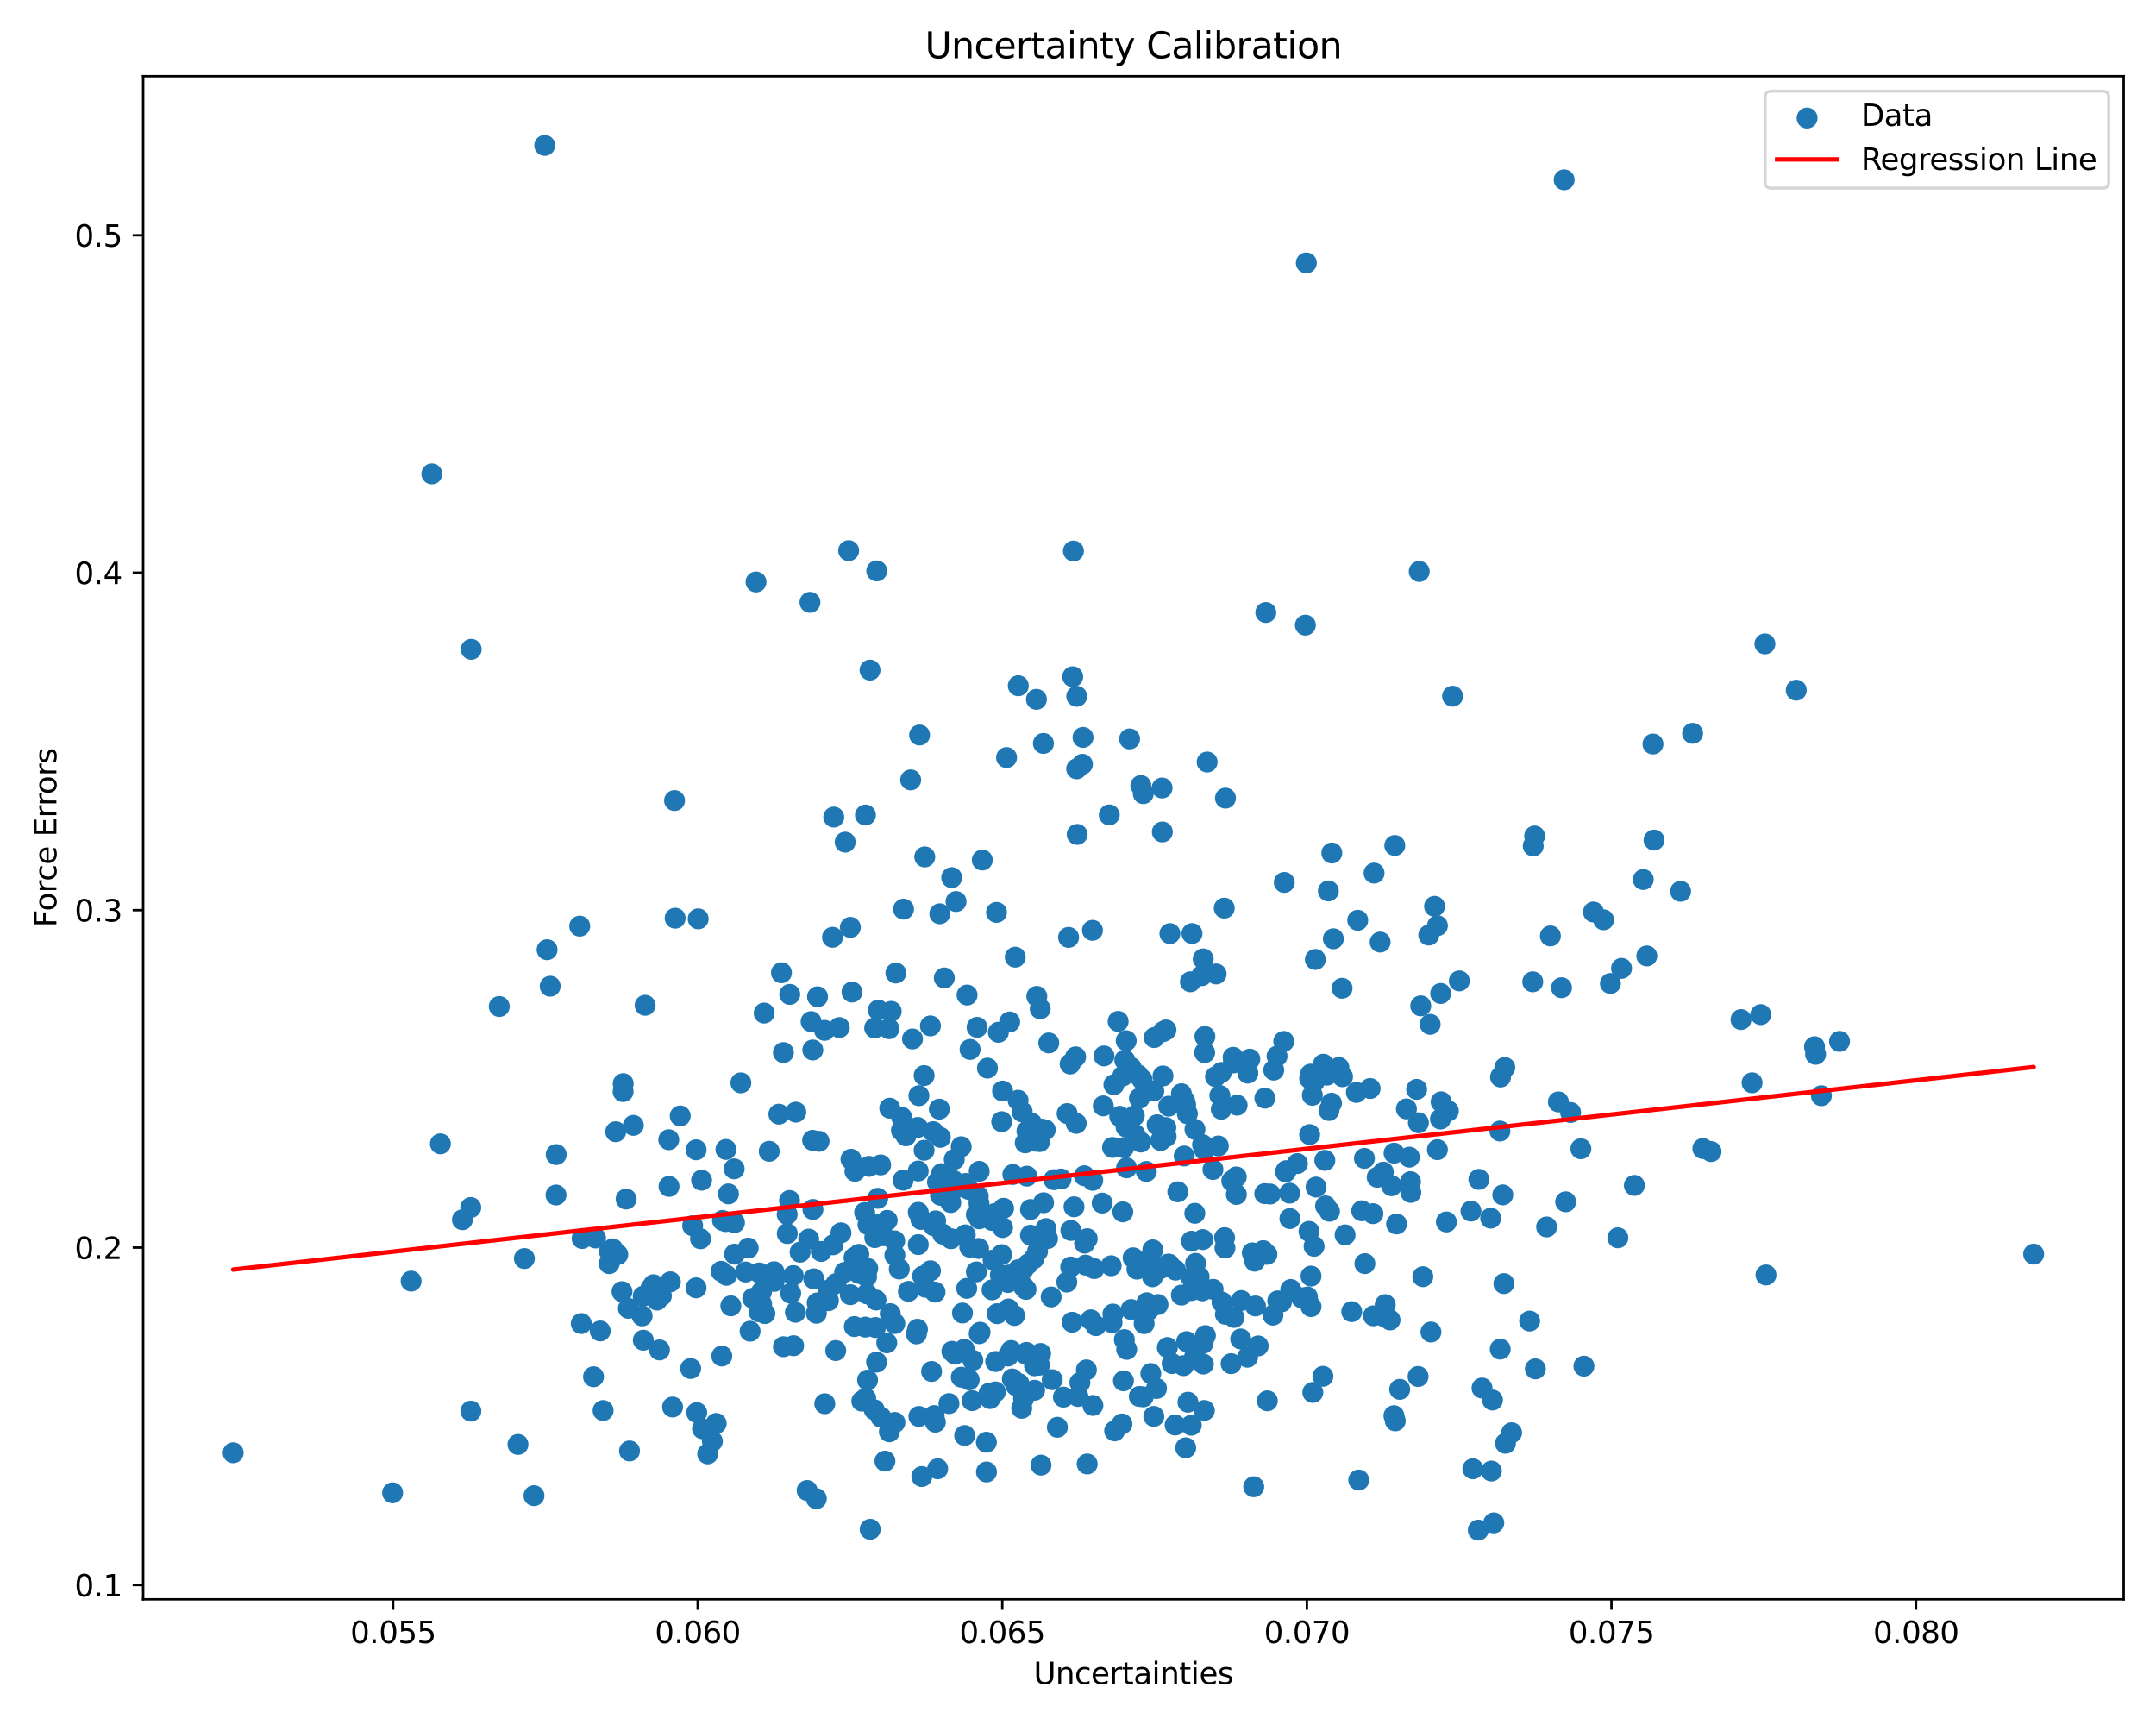 <?xml version="1.0" encoding="utf-8" standalone="no"?>
<!DOCTYPE svg PUBLIC "-//W3C//DTD SVG 1.1//EN"
  "http://www.w3.org/Graphics/SVG/1.1/DTD/svg11.dtd">
<svg xmlns:xlink="http://www.w3.org/1999/xlink" width="720pt" height="576pt" viewBox="0 0 720 576" xmlns="http://www.w3.org/2000/svg" version="1.1">
 <defs>
  <style type="text/css">*{stroke-linejoin: round; stroke-linecap: butt}</style>
 </defs>
 <g id="figure_1">
  <g id="patch_1">
   <path d="M 0 576 
L 720 576 
L 720 0 
L 0 0 
z
" style="fill: #ffffff"/>
  </g>
  <g id="axes_1">
   <g id="patch_2">
    <path d="M 47.81 534.04 
L 709.2 534.04 
L 709.2 25.44 
L 47.81 25.44 
z
" style="fill: #ffffff"/>
   </g>
   <g id="PathCollection_1">
    <defs>
     <path id="mfcae4c7da5" d="M 0 3 
C 0.796 3 1.559 2.684 2.121 2.121 
C 2.684 1.559 3 0.796 3 0 
C 3 -0.796 2.684 -1.559 2.121 -2.121 
C 1.559 -2.684 0.796 -3 0 -3 
C -0.796 -3 -1.559 -2.684 -2.121 -2.121 
C -2.684 -1.559 -3 -0.796 -3 0 
C -3 0.796 -2.684 1.559 -2.121 2.121 
C -1.559 2.684 -0.796 3 0 3 
z
" style="stroke: #1f77b4"/>
    </defs>
    <g clip-path="url(#p7e34b5acab)">
     <use xlink:href="#mfcae4c7da5" x="249.003" y="424.74" style="fill: #1f77b4; stroke: #1f77b4"/>
     <use xlink:href="#mfcae4c7da5" x="315.35" y="326.545" style="fill: #1f77b4; stroke: #1f77b4"/>
     <use xlink:href="#mfcae4c7da5" x="342.921" y="392.731" style="fill: #1f77b4; stroke: #1f77b4"/>
     <use xlink:href="#mfcae4c7da5" x="390.454" y="422.14" style="fill: #1f77b4; stroke: #1f77b4"/>
     <use xlink:href="#mfcae4c7da5" x="382.088" y="441.986" style="fill: #1f77b4; stroke: #1f77b4"/>
     <use xlink:href="#mfcae4c7da5" x="339.043" y="319.615" style="fill: #1f77b4; stroke: #1f77b4"/>
     <use xlink:href="#mfcae4c7da5" x="409.242" y="266.507" style="fill: #1f77b4; stroke: #1f77b4"/>
     <use xlink:href="#mfcae4c7da5" x="306.872" y="472.966" style="fill: #1f77b4; stroke: #1f77b4"/>
     <use xlink:href="#mfcae4c7da5" x="310.731" y="424.331" style="fill: #1f77b4; stroke: #1f77b4"/>
     <use xlink:href="#mfcae4c7da5" x="345.732" y="381.068" style="fill: #1f77b4; stroke: #1f77b4"/>
     <use xlink:href="#mfcae4c7da5" x="399.268" y="421.852" style="fill: #1f77b4; stroke: #1f77b4"/>
     <use xlink:href="#mfcae4c7da5" x="427.953" y="434.731" style="fill: #1f77b4; stroke: #1f77b4"/>
     <use xlink:href="#mfcae4c7da5" x="419.006" y="421.123" style="fill: #1f77b4; stroke: #1f77b4"/>
     <use xlink:href="#mfcae4c7da5" x="377.763" y="356.48" style="fill: #1f77b4; stroke: #1f77b4"/>
     <use xlink:href="#mfcae4c7da5" x="376.205" y="389.96" style="fill: #1f77b4; stroke: #1f77b4"/>
     <use xlink:href="#mfcae4c7da5" x="392.571" y="424.119" style="fill: #1f77b4; stroke: #1f77b4"/>
     <use xlink:href="#mfcae4c7da5" x="493.875" y="393.816" style="fill: #1f77b4; stroke: #1f77b4"/>
     <use xlink:href="#mfcae4c7da5" x="498.048" y="491.206" style="fill: #1f77b4; stroke: #1f77b4"/>
     <use xlink:href="#mfcae4c7da5" x="193.6" y="309.253" style="fill: #1f77b4; stroke: #1f77b4"/>
     <use xlink:href="#mfcae4c7da5" x="375.233" y="383.229" style="fill: #1f77b4; stroke: #1f77b4"/>
     <use xlink:href="#mfcae4c7da5" x="528.95" y="456.171" style="fill: #1f77b4; stroke: #1f77b4"/>
     <use xlink:href="#mfcae4c7da5" x="296.138" y="448.39" style="fill: #1f77b4; stroke: #1f77b4"/>
     <use xlink:href="#mfcae4c7da5" x="470.652" y="386.391" style="fill: #1f77b4; stroke: #1f77b4"/>
     <use xlink:href="#mfcae4c7da5" x="418.687" y="496.445" style="fill: #1f77b4; stroke: #1f77b4"/>
     <use xlink:href="#mfcae4c7da5" x="358.041" y="441.511" style="fill: #1f77b4; stroke: #1f77b4"/>
     <use xlink:href="#mfcae4c7da5" x="265.03" y="449.349" style="fill: #1f77b4; stroke: #1f77b4"/>
     <use xlink:href="#mfcae4c7da5" x="297.299" y="438.641" style="fill: #1f77b4; stroke: #1f77b4"/>
     <use xlink:href="#mfcae4c7da5" x="322.155" y="479.335" style="fill: #1f77b4; stroke: #1f77b4"/>
     <use xlink:href="#mfcae4c7da5" x="314.455" y="398.667" style="fill: #1f77b4; stroke: #1f77b4"/>
     <use xlink:href="#mfcae4c7da5" x="359.716" y="278.63" style="fill: #1f77b4; stroke: #1f77b4"/>
     <use xlink:href="#mfcae4c7da5" x="379.682" y="423.782" style="fill: #1f77b4; stroke: #1f77b4"/>
     <use xlink:href="#mfcae4c7da5" x="358.673" y="402.962" style="fill: #1f77b4; stroke: #1f77b4"/>
     <use xlink:href="#mfcae4c7da5" x="262.877" y="405.517" style="fill: #1f77b4; stroke: #1f77b4"/>
     <use xlink:href="#mfcae4c7da5" x="359.4" y="375.117" style="fill: #1f77b4; stroke: #1f77b4"/>
     <use xlink:href="#mfcae4c7da5" x="491.236" y="404.401" style="fill: #1f77b4; stroke: #1f77b4"/>
     <use xlink:href="#mfcae4c7da5" x="545.806" y="395.825" style="fill: #1f77b4; stroke: #1f77b4"/>
     <use xlink:href="#mfcae4c7da5" x="382.995" y="434.999" style="fill: #1f77b4; stroke: #1f77b4"/>
     <use xlink:href="#mfcae4c7da5" x="412.86" y="392.988" style="fill: #1f77b4; stroke: #1f77b4"/>
     <use xlink:href="#mfcae4c7da5" x="203.437" y="421.949" style="fill: #1f77b4; stroke: #1f77b4"/>
     <use xlink:href="#mfcae4c7da5" x="275.361" y="344.054" style="fill: #1f77b4; stroke: #1f77b4"/>
     <use xlink:href="#mfcae4c7da5" x="289.864" y="408.904" style="fill: #1f77b4; stroke: #1f77b4"/>
     <use xlink:href="#mfcae4c7da5" x="294.99" y="412.635" style="fill: #1f77b4; stroke: #1f77b4"/>
     <use xlink:href="#mfcae4c7da5" x="498.425" y="467.499" style="fill: #1f77b4; stroke: #1f77b4"/>
     <use xlink:href="#mfcae4c7da5" x="318.674" y="387.138" style="fill: #1f77b4; stroke: #1f77b4"/>
     <use xlink:href="#mfcae4c7da5" x="411.909" y="354.937" style="fill: #1f77b4; stroke: #1f77b4"/>
     <use xlink:href="#mfcae4c7da5" x="516.498" y="409.695" style="fill: #1f77b4; stroke: #1f77b4"/>
     <use xlink:href="#mfcae4c7da5" x="358.229" y="225.968" style="fill: #1f77b4; stroke: #1f77b4"/>
     <use xlink:href="#mfcae4c7da5" x="444.652" y="368.378" style="fill: #1f77b4; stroke: #1f77b4"/>
     <use xlink:href="#mfcae4c7da5" x="214.441" y="439.408" style="fill: #1f77b4; stroke: #1f77b4"/>
     <use xlink:href="#mfcae4c7da5" x="289.397" y="426.324" style="fill: #1f77b4; stroke: #1f77b4"/>
     <use xlink:href="#mfcae4c7da5" x="347.22" y="381.185" style="fill: #1f77b4; stroke: #1f77b4"/>
     <use xlink:href="#mfcae4c7da5" x="419.272" y="436.079" style="fill: #1f77b4; stroke: #1f77b4"/>
     <use xlink:href="#mfcae4c7da5" x="397.833" y="426.6" style="fill: #1f77b4; stroke: #1f77b4"/>
     <use xlink:href="#mfcae4c7da5" x="349.069" y="377.269" style="fill: #1f77b4; stroke: #1f77b4"/>
     <use xlink:href="#mfcae4c7da5" x="433.265" y="388.529" style="fill: #1f77b4; stroke: #1f77b4"/>
     <use xlink:href="#mfcae4c7da5" x="411.805" y="353.055" style="fill: #1f77b4; stroke: #1f77b4"/>
     <use xlink:href="#mfcae4c7da5" x="223.333" y="380.568" style="fill: #1f77b4; stroke: #1f77b4"/>
     <use xlink:href="#mfcae4c7da5" x="343.34" y="422.065" style="fill: #1f77b4; stroke: #1f77b4"/>
     <use xlink:href="#mfcae4c7da5" x="455.649" y="386.799" style="fill: #1f77b4; stroke: #1f77b4"/>
     <use xlink:href="#mfcae4c7da5" x="276.644" y="430.778" style="fill: #1f77b4; stroke: #1f77b4"/>
     <use xlink:href="#mfcae4c7da5" x="402.222" y="383.936" style="fill: #1f77b4; stroke: #1f77b4"/>
     <use xlink:href="#mfcae4c7da5" x="465.504" y="472.724" style="fill: #1f77b4; stroke: #1f77b4"/>
     <use xlink:href="#mfcae4c7da5" x="407.378" y="365.809" style="fill: #1f77b4; stroke: #1f77b4"/>
     <use xlink:href="#mfcae4c7da5" x="323.964" y="350.414" style="fill: #1f77b4; stroke: #1f77b4"/>
     <use xlink:href="#mfcae4c7da5" x="331.294" y="407.51" style="fill: #1f77b4; stroke: #1f77b4"/>
     <use xlink:href="#mfcae4c7da5" x="242.422" y="383.817" style="fill: #1f77b4; stroke: #1f77b4"/>
     <use xlink:href="#mfcae4c7da5" x="401.817" y="320.195" style="fill: #1f77b4; stroke: #1f77b4"/>
     <use xlink:href="#mfcae4c7da5" x="209.097" y="400.373" style="fill: #1f77b4; stroke: #1f77b4"/>
     <use xlink:href="#mfcae4c7da5" x="481.047" y="373.669" style="fill: #1f77b4; stroke: #1f77b4"/>
     <use xlink:href="#mfcae4c7da5" x="236.336" y="485.473" style="fill: #1f77b4; stroke: #1f77b4"/>
     <use xlink:href="#mfcae4c7da5" x="385.453" y="346.465" style="fill: #1f77b4; stroke: #1f77b4"/>
     <use xlink:href="#mfcae4c7da5" x="245.31" y="418.783" style="fill: #1f77b4; stroke: #1f77b4"/>
     <use xlink:href="#mfcae4c7da5" x="300.314" y="423.743" style="fill: #1f77b4; stroke: #1f77b4"/>
     <use xlink:href="#mfcae4c7da5" x="296.869" y="343.501" style="fill: #1f77b4; stroke: #1f77b4"/>
     <use xlink:href="#mfcae4c7da5" x="265.628" y="438.185" style="fill: #1f77b4; stroke: #1f77b4"/>
     <use xlink:href="#mfcae4c7da5" x="278.225" y="415.651" style="fill: #1f77b4; stroke: #1f77b4"/>
     <use xlink:href="#mfcae4c7da5" x="371.658" y="438.769" style="fill: #1f77b4; stroke: #1f77b4"/>
     <use xlink:href="#mfcae4c7da5" x="267.195" y="418.121" style="fill: #1f77b4; stroke: #1f77b4"/>
     <use xlink:href="#mfcae4c7da5" x="401.592" y="382.208" style="fill: #1f77b4; stroke: #1f77b4"/>
     <use xlink:href="#mfcae4c7da5" x="329.767" y="356.66" style="fill: #1f77b4; stroke: #1f77b4"/>
     <use xlink:href="#mfcae4c7da5" x="548.767" y="293.691" style="fill: #1f77b4; stroke: #1f77b4"/>
     <use xlink:href="#mfcae4c7da5" x="380.507" y="366.726" style="fill: #1f77b4; stroke: #1f77b4"/>
     <use xlink:href="#mfcae4c7da5" x="270.866" y="341.138" style="fill: #1f77b4; stroke: #1f77b4"/>
     <use xlink:href="#mfcae4c7da5" x="382.791" y="421.163" style="fill: #1f77b4; stroke: #1f77b4"/>
     <use xlink:href="#mfcae4c7da5" x="271.749" y="427.012" style="fill: #1f77b4; stroke: #1f77b4"/>
     <use xlink:href="#mfcae4c7da5" x="298.832" y="441.939" style="fill: #1f77b4; stroke: #1f77b4"/>
     <use xlink:href="#mfcae4c7da5" x="337.177" y="341.256" style="fill: #1f77b4; stroke: #1f77b4"/>
     <use xlink:href="#mfcae4c7da5" x="380.475" y="466.291" style="fill: #1f77b4; stroke: #1f77b4"/>
     <use xlink:href="#mfcae4c7da5" x="408.841" y="303.24" style="fill: #1f77b4; stroke: #1f77b4"/>
     <use xlink:href="#mfcae4c7da5" x="388.167" y="277.809" style="fill: #1f77b4; stroke: #1f77b4"/>
     <use xlink:href="#mfcae4c7da5" x="441.786" y="459.564" style="fill: #1f77b4; stroke: #1f77b4"/>
     <use xlink:href="#mfcae4c7da5" x="494.921" y="463.479" style="fill: #1f77b4; stroke: #1f77b4"/>
     <use xlink:href="#mfcae4c7da5" x="334.811" y="364.313" style="fill: #1f77b4; stroke: #1f77b4"/>
     <use xlink:href="#mfcae4c7da5" x="172.98" y="482.319" style="fill: #1f77b4; stroke: #1f77b4"/>
     <use xlink:href="#mfcae4c7da5" x="481.26" y="367.923" style="fill: #1f77b4; stroke: #1f77b4"/>
     <use xlink:href="#mfcae4c7da5" x="318.906" y="452.166" style="fill: #1f77b4; stroke: #1f77b4"/>
     <use xlink:href="#mfcae4c7da5" x="397.538" y="327.833" style="fill: #1f77b4; stroke: #1f77b4"/>
     <use xlink:href="#mfcae4c7da5" x="338.814" y="439.267" style="fill: #1f77b4; stroke: #1f77b4"/>
     <use xlink:href="#mfcae4c7da5" x="453.755" y="494.213" style="fill: #1f77b4; stroke: #1f77b4"/>
     <use xlink:href="#mfcae4c7da5" x="405.065" y="390.514" style="fill: #1f77b4; stroke: #1f77b4"/>
     <use xlink:href="#mfcae4c7da5" x="475.159" y="426.306" style="fill: #1f77b4; stroke: #1f77b4"/>
     <use xlink:href="#mfcae4c7da5" x="351.398" y="460.694" style="fill: #1f77b4; stroke: #1f77b4"/>
     <use xlink:href="#mfcae4c7da5" x="311.109" y="457.955" style="fill: #1f77b4; stroke: #1f77b4"/>
     <use xlink:href="#mfcae4c7da5" x="131.113" y="498.473" style="fill: #1f77b4; stroke: #1f77b4"/>
     <use xlink:href="#mfcae4c7da5" x="312.266" y="431.46" style="fill: #1f77b4; stroke: #1f77b4"/>
     <use xlink:href="#mfcae4c7da5" x="334.807" y="409.906" style="fill: #1f77b4; stroke: #1f77b4"/>
     <use xlink:href="#mfcae4c7da5" x="374.959" y="359.303" style="fill: #1f77b4; stroke: #1f77b4"/>
     <use xlink:href="#mfcae4c7da5" x="311.848" y="409.327" style="fill: #1f77b4; stroke: #1f77b4"/>
     <use xlink:href="#mfcae4c7da5" x="378.412" y="419.99" style="fill: #1f77b4; stroke: #1f77b4"/>
     <use xlink:href="#mfcae4c7da5" x="206.306" y="418.898" style="fill: #1f77b4; stroke: #1f77b4"/>
     <use xlink:href="#mfcae4c7da5" x="402.194" y="470.968" style="fill: #1f77b4; stroke: #1f77b4"/>
     <use xlink:href="#mfcae4c7da5" x="364.296" y="440.711" style="fill: #1f77b4; stroke: #1f77b4"/>
     <use xlink:href="#mfcae4c7da5" x="341.367" y="371.284" style="fill: #1f77b4; stroke: #1f77b4"/>
     <use xlink:href="#mfcae4c7da5" x="324.89" y="454.222" style="fill: #1f77b4; stroke: #1f77b4"/>
     <use xlink:href="#mfcae4c7da5" x="298.785" y="414.33" style="fill: #1f77b4; stroke: #1f77b4"/>
     <use xlink:href="#mfcae4c7da5" x="464.725" y="395.932" style="fill: #1f77b4; stroke: #1f77b4"/>
     <use xlink:href="#mfcae4c7da5" x="240.822" y="424.51" style="fill: #1f77b4; stroke: #1f77b4"/>
     <use xlink:href="#mfcae4c7da5" x="409.228" y="438.867" style="fill: #1f77b4; stroke: #1f77b4"/>
     <use xlink:href="#mfcae4c7da5" x="243.266" y="398.659" style="fill: #1f77b4; stroke: #1f77b4"/>
     <use xlink:href="#mfcae4c7da5" x="332.413" y="464.774" style="fill: #1f77b4; stroke: #1f77b4"/>
     <use xlink:href="#mfcae4c7da5" x="313.083" y="394.706" style="fill: #1f77b4; stroke: #1f77b4"/>
     <use xlink:href="#mfcae4c7da5" x="263.658" y="400.856" style="fill: #1f77b4; stroke: #1f77b4"/>
     <use xlink:href="#mfcae4c7da5" x="258.467" y="424.649" style="fill: #1f77b4; stroke: #1f77b4"/>
     <use xlink:href="#mfcae4c7da5" x="368.076" y="401.729" style="fill: #1f77b4; stroke: #1f77b4"/>
     <use xlink:href="#mfcae4c7da5" x="252.474" y="194.322" style="fill: #1f77b4; stroke: #1f77b4"/>
     <use xlink:href="#mfcae4c7da5" x="144.211" y="158.24" style="fill: #1f77b4; stroke: #1f77b4"/>
     <use xlink:href="#mfcae4c7da5" x="260.967" y="324.823" style="fill: #1f77b4; stroke: #1f77b4"/>
     <use xlink:href="#mfcae4c7da5" x="198.21" y="459.706" style="fill: #1f77b4; stroke: #1f77b4"/>
     <use xlink:href="#mfcae4c7da5" x="232.67" y="471.684" style="fill: #1f77b4; stroke: #1f77b4"/>
     <use xlink:href="#mfcae4c7da5" x="568.673" y="383.515" style="fill: #1f77b4; stroke: #1f77b4"/>
     <use xlink:href="#mfcae4c7da5" x="285.211" y="419.942" style="fill: #1f77b4; stroke: #1f77b4"/>
     <use xlink:href="#mfcae4c7da5" x="276.654" y="434.32" style="fill: #1f77b4; stroke: #1f77b4"/>
     <use xlink:href="#mfcae4c7da5" x="292.8" y="190.635" style="fill: #1f77b4; stroke: #1f77b4"/>
     <use xlink:href="#mfcae4c7da5" x="260.107" y="372.037" style="fill: #1f77b4; stroke: #1f77b4"/>
     <use xlink:href="#mfcae4c7da5" x="342.383" y="381.616" style="fill: #1f77b4; stroke: #1f77b4"/>
     <use xlink:href="#mfcae4c7da5" x="336.643" y="452.791" style="fill: #1f77b4; stroke: #1f77b4"/>
     <use xlink:href="#mfcae4c7da5" x="549.956" y="319.202" style="fill: #1f77b4; stroke: #1f77b4"/>
     <use xlink:href="#mfcae4c7da5" x="203.515" y="417.94" style="fill: #1f77b4; stroke: #1f77b4"/>
     <use xlink:href="#mfcae4c7da5" x="365.961" y="442.659" style="fill: #1f77b4; stroke: #1f77b4"/>
     <use xlink:href="#mfcae4c7da5" x="289.018" y="272.155" style="fill: #1f77b4; stroke: #1f77b4"/>
     <use xlink:href="#mfcae4c7da5" x="330.622" y="467.004" style="fill: #1f77b4; stroke: #1f77b4"/>
     <use xlink:href="#mfcae4c7da5" x="502.227" y="428.606" style="fill: #1f77b4; stroke: #1f77b4"/>
     <use xlink:href="#mfcae4c7da5" x="317.893" y="451.222" style="fill: #1f77b4; stroke: #1f77b4"/>
     <use xlink:href="#mfcae4c7da5" x="346.242" y="332.711" style="fill: #1f77b4; stroke: #1f77b4"/>
     <use xlink:href="#mfcae4c7da5" x="465.544" y="385.062" style="fill: #1f77b4; stroke: #1f77b4"/>
     <use xlink:href="#mfcae4c7da5" x="233.164" y="306.817" style="fill: #1f77b4; stroke: #1f77b4"/>
     <use xlink:href="#mfcae4c7da5" x="437.823" y="436.295" style="fill: #1f77b4; stroke: #1f77b4"/>
     <use xlink:href="#mfcae4c7da5" x="437.353" y="378.851" style="fill: #1f77b4; stroke: #1f77b4"/>
     <use xlink:href="#mfcae4c7da5" x="359.573" y="232.509" style="fill: #1f77b4; stroke: #1f77b4"/>
     <use xlink:href="#mfcae4c7da5" x="462.175" y="439.625" style="fill: #1f77b4; stroke: #1f77b4"/>
     <use xlink:href="#mfcae4c7da5" x="511.865" y="327.842" style="fill: #1f77b4; stroke: #1f77b4"/>
     <use xlink:href="#mfcae4c7da5" x="336.575" y="428.244" style="fill: #1f77b4; stroke: #1f77b4"/>
     <use xlink:href="#mfcae4c7da5" x="219.428" y="434.122" style="fill: #1f77b4; stroke: #1f77b4"/>
     <use xlink:href="#mfcae4c7da5" x="215.439" y="335.681" style="fill: #1f77b4; stroke: #1f77b4"/>
     <use xlink:href="#mfcae4c7da5" x="306.644" y="391.011" style="fill: #1f77b4; stroke: #1f77b4"/>
     <use xlink:href="#mfcae4c7da5" x="311.617" y="377.878" style="fill: #1f77b4; stroke: #1f77b4"/>
     <use xlink:href="#mfcae4c7da5" x="280.289" y="343.118" style="fill: #1f77b4; stroke: #1f77b4"/>
     <use xlink:href="#mfcae4c7da5" x="232.477" y="383.934" style="fill: #1f77b4; stroke: #1f77b4"/>
     <use xlink:href="#mfcae4c7da5" x="384.903" y="426.345" style="fill: #1f77b4; stroke: #1f77b4"/>
     <use xlink:href="#mfcae4c7da5" x="255.191" y="338.282" style="fill: #1f77b4; stroke: #1f77b4"/>
     <use xlink:href="#mfcae4c7da5" x="208.088" y="364.5" style="fill: #1f77b4; stroke: #1f77b4"/>
     <use xlink:href="#mfcae4c7da5" x="498.844" y="508.507" style="fill: #1f77b4; stroke: #1f77b4"/>
     <use xlink:href="#mfcae4c7da5" x="321.001" y="382.908" style="fill: #1f77b4; stroke: #1f77b4"/>
     <use xlink:href="#mfcae4c7da5" x="378.795" y="372.602" style="fill: #1f77b4; stroke: #1f77b4"/>
     <use xlink:href="#mfcae4c7da5" x="386.215" y="463.63" style="fill: #1f77b4; stroke: #1f77b4"/>
     <use xlink:href="#mfcae4c7da5" x="253.633" y="425.058" style="fill: #1f77b4; stroke: #1f77b4"/>
     <use xlink:href="#mfcae4c7da5" x="552.38" y="280.518" style="fill: #1f77b4; stroke: #1f77b4"/>
     <use xlink:href="#mfcae4c7da5" x="329.437" y="491.518" style="fill: #1f77b4; stroke: #1f77b4"/>
     <use xlink:href="#mfcae4c7da5" x="227.161" y="372.637" style="fill: #1f77b4; stroke: #1f77b4"/>
     <use xlink:href="#mfcae4c7da5" x="520.43" y="367.941" style="fill: #1f77b4; stroke: #1f77b4"/>
     <use xlink:href="#mfcae4c7da5" x="443.614" y="297.499" style="fill: #1f77b4; stroke: #1f77b4"/>
     <use xlink:href="#mfcae4c7da5" x="284.19" y="387.099" style="fill: #1f77b4; stroke: #1f77b4"/>
     <use xlink:href="#mfcae4c7da5" x="477.596" y="342.052" style="fill: #1f77b4; stroke: #1f77b4"/>
     <use xlink:href="#mfcae4c7da5" x="524.509" y="371.477" style="fill: #1f77b4; stroke: #1f77b4"/>
     <use xlink:href="#mfcae4c7da5" x="317.831" y="293.055" style="fill: #1f77b4; stroke: #1f77b4"/>
     <use xlink:href="#mfcae4c7da5" x="211.509" y="375.772" style="fill: #1f77b4; stroke: #1f77b4"/>
     <use xlink:href="#mfcae4c7da5" x="457.562" y="363.468" style="fill: #1f77b4; stroke: #1f77b4"/>
     <use xlink:href="#mfcae4c7da5" x="333.411" y="344.693" style="fill: #1f77b4; stroke: #1f77b4"/>
     <use xlink:href="#mfcae4c7da5" x="501.105" y="359.637" style="fill: #1f77b4; stroke: #1f77b4"/>
     <use xlink:href="#mfcae4c7da5" x="322.841" y="430.194" style="fill: #1f77b4; stroke: #1f77b4"/>
     <use xlink:href="#mfcae4c7da5" x="383.49" y="437.543" style="fill: #1f77b4; stroke: #1f77b4"/>
     <use xlink:href="#mfcae4c7da5" x="380.055" y="358.939" style="fill: #1f77b4; stroke: #1f77b4"/>
     <use xlink:href="#mfcae4c7da5" x="225.472" y="306.594" style="fill: #1f77b4; stroke: #1f77b4"/>
     <use xlink:href="#mfcae4c7da5" x="423.228" y="467.757" style="fill: #1f77b4; stroke: #1f77b4"/>
     <use xlink:href="#mfcae4c7da5" x="467.432" y="463.923" style="fill: #1f77b4; stroke: #1f77b4"/>
     <use xlink:href="#mfcae4c7da5" x="355.128" y="466.523" style="fill: #1f77b4; stroke: #1f77b4"/>
     <use xlink:href="#mfcae4c7da5" x="297.134" y="370.04" style="fill: #1f77b4; stroke: #1f77b4"/>
     <use xlink:href="#mfcae4c7da5" x="461.96" y="391.385" style="fill: #1f77b4; stroke: #1f77b4"/>
     <use xlink:href="#mfcae4c7da5" x="407.846" y="370.389" style="fill: #1f77b4; stroke: #1f77b4"/>
     <use xlink:href="#mfcae4c7da5" x="247.416" y="361.586" style="fill: #1f77b4; stroke: #1f77b4"/>
     <use xlink:href="#mfcae4c7da5" x="394.522" y="365.212" style="fill: #1f77b4; stroke: #1f77b4"/>
     <use xlink:href="#mfcae4c7da5" x="362.1" y="392.597" style="fill: #1f77b4; stroke: #1f77b4"/>
     <use xlink:href="#mfcae4c7da5" x="323.853" y="416.437" style="fill: #1f77b4; stroke: #1f77b4"/>
     <use xlink:href="#mfcae4c7da5" x="334.518" y="374.547" style="fill: #1f77b4; stroke: #1f77b4"/>
     <use xlink:href="#mfcae4c7da5" x="313.132" y="490.446" style="fill: #1f77b4; stroke: #1f77b4"/>
     <use xlink:href="#mfcae4c7da5" x="297.627" y="337.705" style="fill: #1f77b4; stroke: #1f77b4"/>
     <use xlink:href="#mfcae4c7da5" x="271.44" y="350.609" style="fill: #1f77b4; stroke: #1f77b4"/>
     <use xlink:href="#mfcae4c7da5" x="373.408" y="341.064" style="fill: #1f77b4; stroke: #1f77b4"/>
     <use xlink:href="#mfcae4c7da5" x="388.347" y="344.507" style="fill: #1f77b4; stroke: #1f77b4"/>
     <use xlink:href="#mfcae4c7da5" x="408.085" y="434.789" style="fill: #1f77b4; stroke: #1f77b4"/>
     <use xlink:href="#mfcae4c7da5" x="273.533" y="381.1" style="fill: #1f77b4; stroke: #1f77b4"/>
     <use xlink:href="#mfcae4c7da5" x="382.814" y="391.166" style="fill: #1f77b4; stroke: #1f77b4"/>
     <use xlink:href="#mfcae4c7da5" x="242.311" y="407.903" style="fill: #1f77b4; stroke: #1f77b4"/>
     <use xlink:href="#mfcae4c7da5" x="77.873" y="485.107" style="fill: #1f77b4; stroke: #1f77b4"/>
     <use xlink:href="#mfcae4c7da5" x="552.016" y="248.439" style="fill: #1f77b4; stroke: #1f77b4"/>
     <use xlink:href="#mfcae4c7da5" x="347.517" y="451.941" style="fill: #1f77b4; stroke: #1f77b4"/>
     <use xlink:href="#mfcae4c7da5" x="398.074" y="311.725" style="fill: #1f77b4; stroke: #1f77b4"/>
     <use xlink:href="#mfcae4c7da5" x="466.382" y="408.705" style="fill: #1f77b4; stroke: #1f77b4"/>
     <use xlink:href="#mfcae4c7da5" x="375.181" y="461.083" style="fill: #1f77b4; stroke: #1f77b4"/>
     <use xlink:href="#mfcae4c7da5" x="239.18" y="475.31" style="fill: #1f77b4; stroke: #1f77b4"/>
     <use xlink:href="#mfcae4c7da5" x="504.801" y="478.406" style="fill: #1f77b4; stroke: #1f77b4"/>
     <use xlink:href="#mfcae4c7da5" x="435.937" y="208.742" style="fill: #1f77b4; stroke: #1f77b4"/>
     <use xlink:href="#mfcae4c7da5" x="541.515" y="323.351" style="fill: #1f77b4; stroke: #1f77b4"/>
     <use xlink:href="#mfcae4c7da5" x="338.243" y="392.176" style="fill: #1f77b4; stroke: #1f77b4"/>
     <use xlink:href="#mfcae4c7da5" x="439.496" y="396.383" style="fill: #1f77b4; stroke: #1f77b4"/>
     <use xlink:href="#mfcae4c7da5" x="357.558" y="423.071" style="fill: #1f77b4; stroke: #1f77b4"/>
     <use xlink:href="#mfcae4c7da5" x="317.585" y="413.625" style="fill: #1f77b4; stroke: #1f77b4"/>
     <use xlink:href="#mfcae4c7da5" x="322.354" y="412.345" style="fill: #1f77b4; stroke: #1f77b4"/>
     <use xlink:href="#mfcae4c7da5" x="301.732" y="303.58" style="fill: #1f77b4; stroke: #1f77b4"/>
     <use xlink:href="#mfcae4c7da5" x="458.664" y="439.372" style="fill: #1f77b4; stroke: #1f77b4"/>
     <use xlink:href="#mfcae4c7da5" x="599.861" y="230.458" style="fill: #1f77b4; stroke: #1f77b4"/>
     <use xlink:href="#mfcae4c7da5" x="214.831" y="447.518" style="fill: #1f77b4; stroke: #1f77b4"/>
     <use xlink:href="#mfcae4c7da5" x="347.158" y="455.846" style="fill: #1f77b4; stroke: #1f77b4"/>
     <use xlink:href="#mfcae4c7da5" x="308.824" y="286.14" style="fill: #1f77b4; stroke: #1f77b4"/>
     <use xlink:href="#mfcae4c7da5" x="431.054" y="430.572" style="fill: #1f77b4; stroke: #1f77b4"/>
     <use xlink:href="#mfcae4c7da5" x="438.421" y="464.951" style="fill: #1f77b4; stroke: #1f77b4"/>
     <use xlink:href="#mfcae4c7da5" x="386.705" y="435.599" style="fill: #1f77b4; stroke: #1f77b4"/>
     <use xlink:href="#mfcae4c7da5" x="324.649" y="467.692" style="fill: #1f77b4; stroke: #1f77b4"/>
     <use xlink:href="#mfcae4c7da5" x="401.861" y="455.482" style="fill: #1f77b4; stroke: #1f77b4"/>
     <use xlink:href="#mfcae4c7da5" x="289.724" y="460.826" style="fill: #1f77b4; stroke: #1f77b4"/>
     <use xlink:href="#mfcae4c7da5" x="258.545" y="427.865" style="fill: #1f77b4; stroke: #1f77b4"/>
     <use xlink:href="#mfcae4c7da5" x="178.324" y="499.431" style="fill: #1f77b4; stroke: #1f77b4"/>
     <use xlink:href="#mfcae4c7da5" x="330.306" y="465.209" style="fill: #1f77b4; stroke: #1f77b4"/>
     <use xlink:href="#mfcae4c7da5" x="181.916" y="48.558" style="fill: #1f77b4; stroke: #1f77b4"/>
     <use xlink:href="#mfcae4c7da5" x="368.434" y="369.27" style="fill: #1f77b4; stroke: #1f77b4"/>
     <use xlink:href="#mfcae4c7da5" x="306.656" y="415.59" style="fill: #1f77b4; stroke: #1f77b4"/>
     <use xlink:href="#mfcae4c7da5" x="417.381" y="353.662" style="fill: #1f77b4; stroke: #1f77b4"/>
     <use xlink:href="#mfcae4c7da5" x="571.422" y="384.524" style="fill: #1f77b4; stroke: #1f77b4"/>
     <use xlink:href="#mfcae4c7da5" x="157.247" y="471.191" style="fill: #1f77b4; stroke: #1f77b4"/>
     <use xlink:href="#mfcae4c7da5" x="292.093" y="343.237" style="fill: #1f77b4; stroke: #1f77b4"/>
     <use xlink:href="#mfcae4c7da5" x="401.669" y="413.91" style="fill: #1f77b4; stroke: #1f77b4"/>
     <use xlink:href="#mfcae4c7da5" x="314.446" y="391.882" style="fill: #1f77b4; stroke: #1f77b4"/>
     <use xlink:href="#mfcae4c7da5" x="250.499" y="444.506" style="fill: #1f77b4; stroke: #1f77b4"/>
     <use xlink:href="#mfcae4c7da5" x="154.427" y="407.291" style="fill: #1f77b4; stroke: #1f77b4"/>
     <use xlink:href="#mfcae4c7da5" x="308.613" y="359.149" style="fill: #1f77b4; stroke: #1f77b4"/>
     <use xlink:href="#mfcae4c7da5" x="299.178" y="324.912" style="fill: #1f77b4; stroke: #1f77b4"/>
     <use xlink:href="#mfcae4c7da5" x="270.486" y="201.129" style="fill: #1f77b4; stroke: #1f77b4"/>
     <use xlink:href="#mfcae4c7da5" x="292.549" y="434.1" style="fill: #1f77b4; stroke: #1f77b4"/>
     <use xlink:href="#mfcae4c7da5" x="540.281" y="413.312" style="fill: #1f77b4; stroke: #1f77b4"/>
     <use xlink:href="#mfcae4c7da5" x="251.385" y="433.513" style="fill: #1f77b4; stroke: #1f77b4"/>
     <use xlink:href="#mfcae4c7da5" x="333.018" y="438.652" style="fill: #1f77b4; stroke: #1f77b4"/>
     <use xlink:href="#mfcae4c7da5" x="465.789" y="282.326" style="fill: #1f77b4; stroke: #1f77b4"/>
     <use xlink:href="#mfcae4c7da5" x="436.637" y="433.081" style="fill: #1f77b4; stroke: #1f77b4"/>
     <use xlink:href="#mfcae4c7da5" x="342.944" y="377.734" style="fill: #1f77b4; stroke: #1f77b4"/>
     <use xlink:href="#mfcae4c7da5" x="396.281" y="447.99" style="fill: #1f77b4; stroke: #1f77b4"/>
     <use xlink:href="#mfcae4c7da5" x="408.944" y="413.273" style="fill: #1f77b4; stroke: #1f77b4"/>
     <use xlink:href="#mfcae4c7da5" x="334.075" y="425.75" style="fill: #1f77b4; stroke: #1f77b4"/>
     <use xlink:href="#mfcae4c7da5" x="307.551" y="407.199" style="fill: #1f77b4; stroke: #1f77b4"/>
     <use xlink:href="#mfcae4c7da5" x="585.111" y="361.565" style="fill: #1f77b4; stroke: #1f77b4"/>
     <use xlink:href="#mfcae4c7da5" x="283.978" y="309.664" style="fill: #1f77b4; stroke: #1f77b4"/>
     <use xlink:href="#mfcae4c7da5" x="301.115" y="373.058" style="fill: #1f77b4; stroke: #1f77b4"/>
     <use xlink:href="#mfcae4c7da5" x="175.117" y="420.243" style="fill: #1f77b4; stroke: #1f77b4"/>
     <use xlink:href="#mfcae4c7da5" x="341.696" y="423.907" style="fill: #1f77b4; stroke: #1f77b4"/>
     <use xlink:href="#mfcae4c7da5" x="418.206" y="418.341" style="fill: #1f77b4; stroke: #1f77b4"/>
     <use xlink:href="#mfcae4c7da5" x="166.729" y="336.09" style="fill: #1f77b4; stroke: #1f77b4"/>
     <use xlink:href="#mfcae4c7da5" x="183.733" y="329.321" style="fill: #1f77b4; stroke: #1f77b4"/>
     <use xlink:href="#mfcae4c7da5" x="218.229" y="428.986" style="fill: #1f77b4; stroke: #1f77b4"/>
     <use xlink:href="#mfcae4c7da5" x="485.094" y="232.477" style="fill: #1f77b4; stroke: #1f77b4"/>
     <use xlink:href="#mfcae4c7da5" x="481.114" y="331.739" style="fill: #1f77b4; stroke: #1f77b4"/>
     <use xlink:href="#mfcae4c7da5" x="326.071" y="424.706" style="fill: #1f77b4; stroke: #1f77b4"/>
     <use xlink:href="#mfcae4c7da5" x="253.447" y="438.004" style="fill: #1f77b4; stroke: #1f77b4"/>
     <use xlink:href="#mfcae4c7da5" x="512.738" y="457.09" style="fill: #1f77b4; stroke: #1f77b4"/>
     <use xlink:href="#mfcae4c7da5" x="304.12" y="260.422" style="fill: #1f77b4; stroke: #1f77b4"/>
     <use xlink:href="#mfcae4c7da5" x="232.451" y="430.028" style="fill: #1f77b4; stroke: #1f77b4"/>
     <use xlink:href="#mfcae4c7da5" x="469.673" y="370.282" style="fill: #1f77b4; stroke: #1f77b4"/>
     <use xlink:href="#mfcae4c7da5" x="322.962" y="332.262" style="fill: #1f77b4; stroke: #1f77b4"/>
     <use xlink:href="#mfcae4c7da5" x="368.679" y="352.591" style="fill: #1f77b4; stroke: #1f77b4"/>
     <use xlink:href="#mfcae4c7da5" x="361.473" y="255.203" style="fill: #1f77b4; stroke: #1f77b4"/>
     <use xlink:href="#mfcae4c7da5" x="473.678" y="374.904" style="fill: #1f77b4; stroke: #1f77b4"/>
     <use xlink:href="#mfcae4c7da5" x="182.701" y="317.126" style="fill: #1f77b4; stroke: #1f77b4"/>
     <use xlink:href="#mfcae4c7da5" x="234.302" y="394.089" style="fill: #1f77b4; stroke: #1f77b4"/>
     <use xlink:href="#mfcae4c7da5" x="448.349" y="359.539" style="fill: #1f77b4; stroke: #1f77b4"/>
     <use xlink:href="#mfcae4c7da5" x="241.287" y="407.517" style="fill: #1f77b4; stroke: #1f77b4"/>
     <use xlink:href="#mfcae4c7da5" x="389.444" y="379.524" style="fill: #1f77b4; stroke: #1f77b4"/>
     <use xlink:href="#mfcae4c7da5" x="426.481" y="352.663" style="fill: #1f77b4; stroke: #1f77b4"/>
     <use xlink:href="#mfcae4c7da5" x="502.525" y="356.448" style="fill: #1f77b4; stroke: #1f77b4"/>
     <use xlink:href="#mfcae4c7da5" x="394.512" y="432.455" style="fill: #1f77b4; stroke: #1f77b4"/>
     <use xlink:href="#mfcae4c7da5" x="473.573" y="459.623" style="fill: #1f77b4; stroke: #1f77b4"/>
     <use xlink:href="#mfcae4c7da5" x="395.467" y="386.013" style="fill: #1f77b4; stroke: #1f77b4"/>
     <use xlink:href="#mfcae4c7da5" x="208.121" y="361.846" style="fill: #1f77b4; stroke: #1f77b4"/>
     <use xlink:href="#mfcae4c7da5" x="374.961" y="404.658" style="fill: #1f77b4; stroke: #1f77b4"/>
     <use xlink:href="#mfcae4c7da5" x="314.028" y="379.787" style="fill: #1f77b4; stroke: #1f77b4"/>
     <use xlink:href="#mfcae4c7da5" x="306.87" y="365.87" style="fill: #1f77b4; stroke: #1f77b4"/>
     <use xlink:href="#mfcae4c7da5" x="264.06" y="431.852" style="fill: #1f77b4; stroke: #1f77b4"/>
     <use xlink:href="#mfcae4c7da5" x="512.027" y="282.489" style="fill: #1f77b4; stroke: #1f77b4"/>
     <use xlink:href="#mfcae4c7da5" x="451.409" y="437.977" style="fill: #1f77b4; stroke: #1f77b4"/>
     <use xlink:href="#mfcae4c7da5" x="561.229" y="297.622" style="fill: #1f77b4; stroke: #1f77b4"/>
     <use xlink:href="#mfcae4c7da5" x="185.683" y="399.029" style="fill: #1f77b4; stroke: #1f77b4"/>
     <use xlink:href="#mfcae4c7da5" x="390.284" y="369.368" style="fill: #1f77b4; stroke: #1f77b4"/>
     <use xlink:href="#mfcae4c7da5" x="282.244" y="281.208" style="fill: #1f77b4; stroke: #1f77b4"/>
     <use xlink:href="#mfcae4c7da5" x="283.964" y="432.314" style="fill: #1f77b4; stroke: #1f77b4"/>
     <use xlink:href="#mfcae4c7da5" x="344.132" y="412.453" style="fill: #1f77b4; stroke: #1f77b4"/>
     <use xlink:href="#mfcae4c7da5" x="589.395" y="215.005" style="fill: #1f77b4; stroke: #1f77b4"/>
     <use xlink:href="#mfcae4c7da5" x="323.665" y="460.76" style="fill: #1f77b4; stroke: #1f77b4"/>
     <use xlink:href="#mfcae4c7da5" x="614.315" y="347.737" style="fill: #1f77b4; stroke: #1f77b4"/>
     <use xlink:href="#mfcae4c7da5" x="272.622" y="438.518" style="fill: #1f77b4; stroke: #1f77b4"/>
     <use xlink:href="#mfcae4c7da5" x="447.12" y="356.442" style="fill: #1f77b4; stroke: #1f77b4"/>
     <use xlink:href="#mfcae4c7da5" x="332.78" y="304.666" style="fill: #1f77b4; stroke: #1f77b4"/>
     <use xlink:href="#mfcae4c7da5" x="261.623" y="351.468" style="fill: #1f77b4; stroke: #1f77b4"/>
     <use xlink:href="#mfcae4c7da5" x="359.212" y="352.903" style="fill: #1f77b4; stroke: #1f77b4"/>
     <use xlink:href="#mfcae4c7da5" x="453.42" y="307.297" style="fill: #1f77b4; stroke: #1f77b4"/>
     <use xlink:href="#mfcae4c7da5" x="234.608" y="477.087" style="fill: #1f77b4; stroke: #1f77b4"/>
     <use xlink:href="#mfcae4c7da5" x="345.518" y="464.229" style="fill: #1f77b4; stroke: #1f77b4"/>
     <use xlink:href="#mfcae4c7da5" x="326.053" y="405.565" style="fill: #1f77b4; stroke: #1f77b4"/>
     <use xlink:href="#mfcae4c7da5" x="344.135" y="403.874" style="fill: #1f77b4; stroke: #1f77b4"/>
     <use xlink:href="#mfcae4c7da5" x="360.626" y="461.673" style="fill: #1f77b4; stroke: #1f77b4"/>
     <use xlink:href="#mfcae4c7da5" x="293.126" y="400.135" style="fill: #1f77b4; stroke: #1f77b4"/>
     <use xlink:href="#mfcae4c7da5" x="318.4" y="394.195" style="fill: #1f77b4; stroke: #1f77b4"/>
     <use xlink:href="#mfcae4c7da5" x="413.149" y="369.033" style="fill: #1f77b4; stroke: #1f77b4"/>
     <use xlink:href="#mfcae4c7da5" x="358.478" y="184.003" style="fill: #1f77b4; stroke: #1f77b4"/>
     <use xlink:href="#mfcae4c7da5" x="331.643" y="420.736" style="fill: #1f77b4; stroke: #1f77b4"/>
     <use xlink:href="#mfcae4c7da5" x="416.621" y="453.191" style="fill: #1f77b4; stroke: #1f77b4"/>
     <use xlink:href="#mfcae4c7da5" x="442.431" y="387.461" style="fill: #1f77b4; stroke: #1f77b4"/>
     <use xlink:href="#mfcae4c7da5" x="356.856" y="313.015" style="fill: #1f77b4; stroke: #1f77b4"/>
     <use xlink:href="#mfcae4c7da5" x="157.218" y="403.201" style="fill: #1f77b4; stroke: #1f77b4"/>
     <use xlink:href="#mfcae4c7da5" x="389.851" y="449.959" style="fill: #1f77b4; stroke: #1f77b4"/>
     <use xlink:href="#mfcae4c7da5" x="439.257" y="320.382" style="fill: #1f77b4; stroke: #1f77b4"/>
     <use xlink:href="#mfcae4c7da5" x="376.432" y="376.012" style="fill: #1f77b4; stroke: #1f77b4"/>
     <use xlink:href="#mfcae4c7da5" x="376.044" y="376.334" style="fill: #1f77b4; stroke: #1f77b4"/>
     <use xlink:href="#mfcae4c7da5" x="477.142" y="312.242" style="fill: #1f77b4; stroke: #1f77b4"/>
     <use xlink:href="#mfcae4c7da5" x="384.972" y="417.347" style="fill: #1f77b4; stroke: #1f77b4"/>
     <use xlink:href="#mfcae4c7da5" x="493.676" y="510.922" style="fill: #1f77b4; stroke: #1f77b4"/>
     <use xlink:href="#mfcae4c7da5" x="316.911" y="468.676" style="fill: #1f77b4; stroke: #1f77b4"/>
     <use xlink:href="#mfcae4c7da5" x="326.695" y="399.411" style="fill: #1f77b4; stroke: #1f77b4"/>
     <use xlink:href="#mfcae4c7da5" x="292.353" y="443.279" style="fill: #1f77b4; stroke: #1f77b4"/>
     <use xlink:href="#mfcae4c7da5" x="301.599" y="394.073" style="fill: #1f77b4; stroke: #1f77b4"/>
     <use xlink:href="#mfcae4c7da5" x="437.673" y="358.666" style="fill: #1f77b4; stroke: #1f77b4"/>
     <use xlink:href="#mfcae4c7da5" x="480.034" y="309.109" style="fill: #1f77b4; stroke: #1f77b4"/>
     <use xlink:href="#mfcae4c7da5" x="217.39" y="430.152" style="fill: #1f77b4; stroke: #1f77b4"/>
     <use xlink:href="#mfcae4c7da5" x="223.867" y="428.013" style="fill: #1f77b4; stroke: #1f77b4"/>
     <use xlink:href="#mfcae4c7da5" x="390.048" y="422.116" style="fill: #1f77b4; stroke: #1f77b4"/>
     <use xlink:href="#mfcae4c7da5" x="306.462" y="376.475" style="fill: #1f77b4; stroke: #1f77b4"/>
     <use xlink:href="#mfcae4c7da5" x="581.419" y="340.446" style="fill: #1f77b4; stroke: #1f77b4"/>
     <use xlink:href="#mfcae4c7da5" x="322.036" y="450.551" style="fill: #1f77b4; stroke: #1f77b4"/>
     <use xlink:href="#mfcae4c7da5" x="332.506" y="454.623" style="fill: #1f77b4; stroke: #1f77b4"/>
     <use xlink:href="#mfcae4c7da5" x="306.657" y="404.802" style="fill: #1f77b4; stroke: #1f77b4"/>
     <use xlink:href="#mfcae4c7da5" x="283.41" y="183.868" style="fill: #1f77b4; stroke: #1f77b4"/>
     <use xlink:href="#mfcae4c7da5" x="420.172" y="449.422" style="fill: #1f77b4; stroke: #1f77b4"/>
     <use xlink:href="#mfcae4c7da5" x="371.364" y="441.654" style="fill: #1f77b4; stroke: #1f77b4"/>
     <use xlink:href="#mfcae4c7da5" x="443.801" y="370.802" style="fill: #1f77b4; stroke: #1f77b4"/>
     <use xlink:href="#mfcae4c7da5" x="425.371" y="357.328" style="fill: #1f77b4; stroke: #1f77b4"/>
     <use xlink:href="#mfcae4c7da5" x="437.362" y="360.145" style="fill: #1f77b4; stroke: #1f77b4"/>
     <use xlink:href="#mfcae4c7da5" x="290.546" y="223.758" style="fill: #1f77b4; stroke: #1f77b4"/>
     <use xlink:href="#mfcae4c7da5" x="157.357" y="216.819" style="fill: #1f77b4; stroke: #1f77b4"/>
     <use xlink:href="#mfcae4c7da5" x="280.845" y="411.653" style="fill: #1f77b4; stroke: #1f77b4"/>
     <use xlink:href="#mfcae4c7da5" x="385.319" y="472.958" style="fill: #1f77b4; stroke: #1f77b4"/>
     <use xlink:href="#mfcae4c7da5" x="395.941" y="368.858" style="fill: #1f77b4; stroke: #1f77b4"/>
     <use xlink:href="#mfcae4c7da5" x="501.858" y="398.987" style="fill: #1f77b4; stroke: #1f77b4"/>
     <use xlink:href="#mfcae4c7da5" x="313.845" y="305.134" style="fill: #1f77b4; stroke: #1f77b4"/>
     <use xlink:href="#mfcae4c7da5" x="396.525" y="371.924" style="fill: #1f77b4; stroke: #1f77b4"/>
     <use xlink:href="#mfcae4c7da5" x="497.814" y="406.762" style="fill: #1f77b4; stroke: #1f77b4"/>
     <use xlink:href="#mfcae4c7da5" x="512.493" y="279.16" style="fill: #1f77b4; stroke: #1f77b4"/>
     <use xlink:href="#mfcae4c7da5" x="422.722" y="204.518" style="fill: #1f77b4; stroke: #1f77b4"/>
     <use xlink:href="#mfcae4c7da5" x="377.75" y="437.265" style="fill: #1f77b4; stroke: #1f77b4"/>
     <use xlink:href="#mfcae4c7da5" x="405.131" y="430.53" style="fill: #1f77b4; stroke: #1f77b4"/>
     <use xlink:href="#mfcae4c7da5" x="454.749" y="404.295" style="fill: #1f77b4; stroke: #1f77b4"/>
     <use xlink:href="#mfcae4c7da5" x="348.503" y="401.621" style="fill: #1f77b4; stroke: #1f77b4"/>
     <use xlink:href="#mfcae4c7da5" x="351.036" y="433.071" style="fill: #1f77b4; stroke: #1f77b4"/>
     <use xlink:href="#mfcae4c7da5" x="679.137" y="418.771" style="fill: #1f77b4; stroke: #1f77b4"/>
     <use xlink:href="#mfcae4c7da5" x="459.913" y="393.111" style="fill: #1f77b4; stroke: #1f77b4"/>
     <use xlink:href="#mfcae4c7da5" x="381.758" y="466.438" style="fill: #1f77b4; stroke: #1f77b4"/>
     <use xlink:href="#mfcae4c7da5" x="388.379" y="359.275" style="fill: #1f77b4; stroke: #1f77b4"/>
     <use xlink:href="#mfcae4c7da5" x="398.965" y="452.863" style="fill: #1f77b4; stroke: #1f77b4"/>
     <use xlink:href="#mfcae4c7da5" x="372.238" y="477.782" style="fill: #1f77b4; stroke: #1f77b4"/>
     <use xlink:href="#mfcae4c7da5" x="522.353" y="60.035" style="fill: #1f77b4; stroke: #1f77b4"/>
     <use xlink:href="#mfcae4c7da5" x="308.606" y="384.094" style="fill: #1f77b4; stroke: #1f77b4"/>
     <use xlink:href="#mfcae4c7da5" x="346.118" y="233.52" style="fill: #1f77b4; stroke: #1f77b4"/>
     <use xlink:href="#mfcae4c7da5" x="362.526" y="422.442" style="fill: #1f77b4; stroke: #1f77b4"/>
     <use xlink:href="#mfcae4c7da5" x="387.487" y="423.629" style="fill: #1f77b4; stroke: #1f77b4"/>
     <use xlink:href="#mfcae4c7da5" x="335.155" y="403.456" style="fill: #1f77b4; stroke: #1f77b4"/>
     <use xlink:href="#mfcae4c7da5" x="284.532" y="331.261" style="fill: #1f77b4; stroke: #1f77b4"/>
     <use xlink:href="#mfcae4c7da5" x="346.499" y="417.798" style="fill: #1f77b4; stroke: #1f77b4"/>
     <use xlink:href="#mfcae4c7da5" x="224.602" y="469.82" style="fill: #1f77b4; stroke: #1f77b4"/>
     <use xlink:href="#mfcae4c7da5" x="327.294" y="444.836" style="fill: #1f77b4; stroke: #1f77b4"/>
     <use xlink:href="#mfcae4c7da5" x="263.74" y="332.045" style="fill: #1f77b4; stroke: #1f77b4"/>
     <use xlink:href="#mfcae4c7da5" x="314.815" y="412.086" style="fill: #1f77b4; stroke: #1f77b4"/>
     <use xlink:href="#mfcae4c7da5" x="313.689" y="370.361" style="fill: #1f77b4; stroke: #1f77b4"/>
     <use xlink:href="#mfcae4c7da5" x="448.188" y="330.001" style="fill: #1f77b4; stroke: #1f77b4"/>
     <use xlink:href="#mfcae4c7da5" x="198.888" y="413.384" style="fill: #1f77b4; stroke: #1f77b4"/>
     <use xlink:href="#mfcae4c7da5" x="364.836" y="310.661" style="fill: #1f77b4; stroke: #1f77b4"/>
     <use xlink:href="#mfcae4c7da5" x="438.845" y="416.155" style="fill: #1f77b4; stroke: #1f77b4"/>
     <use xlink:href="#mfcae4c7da5" x="502.745" y="481.939" style="fill: #1f77b4; stroke: #1f77b4"/>
     <use xlink:href="#mfcae4c7da5" x="397.886" y="414.463" style="fill: #1f77b4; stroke: #1f77b4"/>
     <use xlink:href="#mfcae4c7da5" x="375.62" y="353.995" style="fill: #1f77b4; stroke: #1f77b4"/>
     <use xlink:href="#mfcae4c7da5" x="395.238" y="456.011" style="fill: #1f77b4; stroke: #1f77b4"/>
     <use xlink:href="#mfcae4c7da5" x="339.337" y="462.728" style="fill: #1f77b4; stroke: #1f77b4"/>
     <use xlink:href="#mfcae4c7da5" x="207.717" y="431.3" style="fill: #1f77b4; stroke: #1f77b4"/>
     <use xlink:href="#mfcae4c7da5" x="194.4" y="413.552" style="fill: #1f77b4; stroke: #1f77b4"/>
     <use xlink:href="#mfcae4c7da5" x="338.067" y="460.45" style="fill: #1f77b4; stroke: #1f77b4"/>
     <use xlink:href="#mfcae4c7da5" x="389.381" y="343.918" style="fill: #1f77b4; stroke: #1f77b4"/>
     <use xlink:href="#mfcae4c7da5" x="363.079" y="413.61" style="fill: #1f77b4; stroke: #1f77b4"/>
     <use xlink:href="#mfcae4c7da5" x="473.085" y="363.759" style="fill: #1f77b4; stroke: #1f77b4"/>
     <use xlink:href="#mfcae4c7da5" x="289.5" y="432.036" style="fill: #1f77b4; stroke: #1f77b4"/>
     <use xlink:href="#mfcae4c7da5" x="327.006" y="391.127" style="fill: #1f77b4; stroke: #1f77b4"/>
     <use xlink:href="#mfcae4c7da5" x="397.957" y="430.917" style="fill: #1f77b4; stroke: #1f77b4"/>
     <use xlink:href="#mfcae4c7da5" x="223.421" y="396.157" style="fill: #1f77b4; stroke: #1f77b4"/>
     <use xlink:href="#mfcae4c7da5" x="393.33" y="397.964" style="fill: #1f77b4; stroke: #1f77b4"/>
     <use xlink:href="#mfcae4c7da5" x="422.362" y="398.576" style="fill: #1f77b4; stroke: #1f77b4"/>
     <use xlink:href="#mfcae4c7da5" x="442.677" y="402.667" style="fill: #1f77b4; stroke: #1f77b4"/>
     <use xlink:href="#mfcae4c7da5" x="210.232" y="484.489" style="fill: #1f77b4; stroke: #1f77b4"/>
     <use xlink:href="#mfcae4c7da5" x="422.405" y="366.683" style="fill: #1f77b4; stroke: #1f77b4"/>
     <use xlink:href="#mfcae4c7da5" x="298.838" y="419.129" style="fill: #1f77b4; stroke: #1f77b4"/>
     <use xlink:href="#mfcae4c7da5" x="205.611" y="377.907" style="fill: #1f77b4; stroke: #1f77b4"/>
     <use xlink:href="#mfcae4c7da5" x="401.552" y="431.024" style="fill: #1f77b4; stroke: #1f77b4"/>
     <use xlink:href="#mfcae4c7da5" x="220.231" y="450.756" style="fill: #1f77b4; stroke: #1f77b4"/>
     <use xlink:href="#mfcae4c7da5" x="341.821" y="467.024" style="fill: #1f77b4; stroke: #1f77b4"/>
     <use xlink:href="#mfcae4c7da5" x="423.093" y="418.841" style="fill: #1f77b4; stroke: #1f77b4"/>
     <use xlink:href="#mfcae4c7da5" x="362.801" y="457.427" style="fill: #1f77b4; stroke: #1f77b4"/>
     <use xlink:href="#mfcae4c7da5" x="436.25" y="87.792" style="fill: #1f77b4; stroke: #1f77b4"/>
     <use xlink:href="#mfcae4c7da5" x="471.033" y="394.578" style="fill: #1f77b4; stroke: #1f77b4"/>
     <use xlink:href="#mfcae4c7da5" x="309.033" y="429.831" style="fill: #1f77b4; stroke: #1f77b4"/>
     <use xlink:href="#mfcae4c7da5" x="395.573" y="367.438" style="fill: #1f77b4; stroke: #1f77b4"/>
     <use xlink:href="#mfcae4c7da5" x="341.945" y="464.484" style="fill: #1f77b4; stroke: #1f77b4"/>
     <use xlink:href="#mfcae4c7da5" x="337.652" y="450.952" style="fill: #1f77b4; stroke: #1f77b4"/>
     <use xlink:href="#mfcae4c7da5" x="412.886" y="398.849" style="fill: #1f77b4; stroke: #1f77b4"/>
     <use xlink:href="#mfcae4c7da5" x="326.299" y="343.037" style="fill: #1f77b4; stroke: #1f77b4"/>
     <use xlink:href="#mfcae4c7da5" x="279.095" y="450.965" style="fill: #1f77b4; stroke: #1f77b4"/>
     <use xlink:href="#mfcae4c7da5" x="292.726" y="454.838" style="fill: #1f77b4; stroke: #1f77b4"/>
     <use xlink:href="#mfcae4c7da5" x="342.646" y="430.551" style="fill: #1f77b4; stroke: #1f77b4"/>
     <use xlink:href="#mfcae4c7da5" x="282.081" y="424.842" style="fill: #1f77b4; stroke: #1f77b4"/>
     <use xlink:href="#mfcae4c7da5" x="458.871" y="291.546" style="fill: #1f77b4; stroke: #1f77b4"/>
     <use xlink:href="#mfcae4c7da5" x="483.021" y="408.025" style="fill: #1f77b4; stroke: #1f77b4"/>
     <use xlink:href="#mfcae4c7da5" x="390.694" y="311.744" style="fill: #1f77b4; stroke: #1f77b4"/>
     <use xlink:href="#mfcae4c7da5" x="464.203" y="440.746" style="fill: #1f77b4; stroke: #1f77b4"/>
     <use xlink:href="#mfcae4c7da5" x="500.897" y="377.672" style="fill: #1f77b4; stroke: #1f77b4"/>
     <use xlink:href="#mfcae4c7da5" x="288.746" y="404.863" style="fill: #1f77b4; stroke: #1f77b4"/>
     <use xlink:href="#mfcae4c7da5" x="397.831" y="475.899" style="fill: #1f77b4; stroke: #1f77b4"/>
     <use xlink:href="#mfcae4c7da5" x="301.028" y="377.469" style="fill: #1f77b4; stroke: #1f77b4"/>
     <use xlink:href="#mfcae4c7da5" x="380.949" y="381.341" style="fill: #1f77b4; stroke: #1f77b4"/>
     <use xlink:href="#mfcae4c7da5" x="458.504" y="405.258" style="fill: #1f77b4; stroke: #1f77b4"/>
     <use xlink:href="#mfcae4c7da5" x="375.478" y="447.326" style="fill: #1f77b4; stroke: #1f77b4"/>
     <use xlink:href="#mfcae4c7da5" x="412.096" y="439.911" style="fill: #1f77b4; stroke: #1f77b4"/>
     <use xlink:href="#mfcae4c7da5" x="241.048" y="452.791" style="fill: #1f77b4; stroke: #1f77b4"/>
     <use xlink:href="#mfcae4c7da5" x="200.433" y="444.424" style="fill: #1f77b4; stroke: #1f77b4"/>
     <use xlink:href="#mfcae4c7da5" x="351.963" y="393.912" style="fill: #1f77b4; stroke: #1f77b4"/>
     <use xlink:href="#mfcae4c7da5" x="405.923" y="359.528" style="fill: #1f77b4; stroke: #1f77b4"/>
     <use xlink:href="#mfcae4c7da5" x="292.134" y="413.257" style="fill: #1f77b4; stroke: #1f77b4"/>
     <use xlink:href="#mfcae4c7da5" x="380.982" y="262.305" style="fill: #1f77b4; stroke: #1f77b4"/>
     <use xlink:href="#mfcae4c7da5" x="347.642" y="489.232" style="fill: #1f77b4; stroke: #1f77b4"/>
     <use xlink:href="#mfcae4c7da5" x="385.31" y="364.279" style="fill: #1f77b4; stroke: #1f77b4"/>
     <use xlink:href="#mfcae4c7da5" x="350.247" y="348.258" style="fill: #1f77b4; stroke: #1f77b4"/>
     <use xlink:href="#mfcae4c7da5" x="322.501" y="395.176" style="fill: #1f77b4; stroke: #1f77b4"/>
     <use xlink:href="#mfcae4c7da5" x="245.176" y="390.295" style="fill: #1f77b4; stroke: #1f77b4"/>
     <use xlink:href="#mfcae4c7da5" x="296.28" y="407.496" style="fill: #1f77b4; stroke: #1f77b4"/>
     <use xlink:href="#mfcae4c7da5" x="501.004" y="450.485" style="fill: #1f77b4; stroke: #1f77b4"/>
     <use xlink:href="#mfcae4c7da5" x="194.116" y="441.946" style="fill: #1f77b4; stroke: #1f77b4"/>
     <use xlink:href="#mfcae4c7da5" x="429.51" y="390.897" style="fill: #1f77b4; stroke: #1f77b4"/>
     <use xlink:href="#mfcae4c7da5" x="340.02" y="423.979" style="fill: #1f77b4; stroke: #1f77b4"/>
     <use xlink:href="#mfcae4c7da5" x="510.829" y="441.121" style="fill: #1f77b4; stroke: #1f77b4"/>
     <use xlink:href="#mfcae4c7da5" x="430.67" y="398.406" style="fill: #1f77b4; stroke: #1f77b4"/>
     <use xlink:href="#mfcae4c7da5" x="462.592" y="435.635" style="fill: #1f77b4; stroke: #1f77b4"/>
     <use xlink:href="#mfcae4c7da5" x="428.715" y="347.755" style="fill: #1f77b4; stroke: #1f77b4"/>
     <use xlink:href="#mfcae4c7da5" x="401.772" y="448.556" style="fill: #1f77b4; stroke: #1f77b4"/>
     <use xlink:href="#mfcae4c7da5" x="254.307" y="431.356" style="fill: #1f77b4; stroke: #1f77b4"/>
     <use xlink:href="#mfcae4c7da5" x="312.471" y="407.655" style="fill: #1f77b4; stroke: #1f77b4"/>
     <use xlink:href="#mfcae4c7da5" x="522.847" y="401.298" style="fill: #1f77b4; stroke: #1f77b4"/>
     <use xlink:href="#mfcae4c7da5" x="353.11" y="476.589" style="fill: #1f77b4; stroke: #1f77b4"/>
     <use xlink:href="#mfcae4c7da5" x="287.802" y="467.861" style="fill: #1f77b4; stroke: #1f77b4"/>
     <use xlink:href="#mfcae4c7da5" x="293.308" y="337.282" style="fill: #1f77b4; stroke: #1f77b4"/>
     <use xlink:href="#mfcae4c7da5" x="233.944" y="413.635" style="fill: #1f77b4; stroke: #1f77b4"/>
     <use xlink:href="#mfcae4c7da5" x="406.86" y="382.657" style="fill: #1f77b4; stroke: #1f77b4"/>
     <use xlink:href="#mfcae4c7da5" x="429.328" y="391.325" style="fill: #1f77b4; stroke: #1f77b4"/>
     <use xlink:href="#mfcae4c7da5" x="416.719" y="358.337" style="fill: #1f77b4; stroke: #1f77b4"/>
     <use xlink:href="#mfcae4c7da5" x="370.451" y="272.11" style="fill: #1f77b4; stroke: #1f77b4"/>
     <use xlink:href="#mfcae4c7da5" x="384.311" y="458.637" style="fill: #1f77b4; stroke: #1f77b4"/>
     <use xlink:href="#mfcae4c7da5" x="272.616" y="500.425" style="fill: #1f77b4; stroke: #1f77b4"/>
     <use xlink:href="#mfcae4c7da5" x="392.436" y="475.827" style="fill: #1f77b4; stroke: #1f77b4"/>
     <use xlink:href="#mfcae4c7da5" x="388.084" y="263.126" style="fill: #1f77b4; stroke: #1f77b4"/>
     <use xlink:href="#mfcae4c7da5" x="480.021" y="383.887" style="fill: #1f77b4; stroke: #1f77b4"/>
     <use xlink:href="#mfcae4c7da5" x="341.211" y="470.25" style="fill: #1f77b4; stroke: #1f77b4"/>
     <use xlink:href="#mfcae4c7da5" x="273.019" y="332.838" style="fill: #1f77b4; stroke: #1f77b4"/>
     <use xlink:href="#mfcae4c7da5" x="278.437" y="272.836" style="fill: #1f77b4; stroke: #1f77b4"/>
     <use xlink:href="#mfcae4c7da5" x="279.211" y="428.593" style="fill: #1f77b4; stroke: #1f77b4"/>
     <use xlink:href="#mfcae4c7da5" x="334.525" y="418.942" style="fill: #1f77b4; stroke: #1f77b4"/>
     <use xlink:href="#mfcae4c7da5" x="438.268" y="365.736" style="fill: #1f77b4; stroke: #1f77b4"/>
     <use xlink:href="#mfcae4c7da5" x="340.06" y="228.98" style="fill: #1f77b4; stroke: #1f77b4"/>
     <use xlink:href="#mfcae4c7da5" x="361.676" y="246.226" style="fill: #1f77b4; stroke: #1f77b4"/>
     <use xlink:href="#mfcae4c7da5" x="288.972" y="443.141" style="fill: #1f77b4; stroke: #1f77b4"/>
     <use xlink:href="#mfcae4c7da5" x="290.191" y="389.462" style="fill: #1f77b4; stroke: #1f77b4"/>
     <use xlink:href="#mfcae4c7da5" x="231.31" y="409.291" style="fill: #1f77b4; stroke: #1f77b4"/>
     <use xlink:href="#mfcae4c7da5" x="438.929" y="361.192" style="fill: #1f77b4; stroke: #1f77b4"/>
     <use xlink:href="#mfcae4c7da5" x="373.928" y="372.757" style="fill: #1f77b4; stroke: #1f77b4"/>
     <use xlink:href="#mfcae4c7da5" x="327.006" y="445.337" style="fill: #1f77b4; stroke: #1f77b4"/>
     <use xlink:href="#mfcae4c7da5" x="517.755" y="312.526" style="fill: #1f77b4; stroke: #1f77b4"/>
     <use xlink:href="#mfcae4c7da5" x="479.071" y="302.642" style="fill: #1f77b4; stroke: #1f77b4"/>
     <use xlink:href="#mfcae4c7da5" x="304.737" y="346.926" style="fill: #1f77b4; stroke: #1f77b4"/>
     <use xlink:href="#mfcae4c7da5" x="444.764" y="284.829" style="fill: #1f77b4; stroke: #1f77b4"/>
     <use xlink:href="#mfcae4c7da5" x="294.095" y="388.988" style="fill: #1f77b4; stroke: #1f77b4"/>
     <use xlink:href="#mfcae4c7da5" x="262.914" y="411.897" style="fill: #1f77b4; stroke: #1f77b4"/>
     <use xlink:href="#mfcae4c7da5" x="319.277" y="301.031" style="fill: #1f77b4; stroke: #1f77b4"/>
     <use xlink:href="#mfcae4c7da5" x="265.762" y="371.358" style="fill: #1f77b4; stroke: #1f77b4"/>
     <use xlink:href="#mfcae4c7da5" x="314.074" y="399.125" style="fill: #1f77b4; stroke: #1f77b4"/>
     <use xlink:href="#mfcae4c7da5" x="204.6" y="416.999" style="fill: #1f77b4; stroke: #1f77b4"/>
     <use xlink:href="#mfcae4c7da5" x="532.127" y="304.536" style="fill: #1f77b4; stroke: #1f77b4"/>
     <use xlink:href="#mfcae4c7da5" x="374.684" y="475.481" style="fill: #1f77b4; stroke: #1f77b4"/>
     <use xlink:href="#mfcae4c7da5" x="364.927" y="394.133" style="fill: #1f77b4; stroke: #1f77b4"/>
     <use xlink:href="#mfcae4c7da5" x="327.017" y="406.972" style="fill: #1f77b4; stroke: #1f77b4"/>
     <use xlink:href="#mfcae4c7da5" x="455.805" y="421.942" style="fill: #1f77b4; stroke: #1f77b4"/>
     <use xlink:href="#mfcae4c7da5" x="376.255" y="450.577" style="fill: #1f77b4; stroke: #1f77b4"/>
     <use xlink:href="#mfcae4c7da5" x="297.003" y="478.098" style="fill: #1f77b4; stroke: #1f77b4"/>
     <use xlink:href="#mfcae4c7da5" x="407.871" y="358.11" style="fill: #1f77b4; stroke: #1f77b4"/>
     <use xlink:href="#mfcae4c7da5" x="371.984" y="362.198" style="fill: #1f77b4; stroke: #1f77b4"/>
     <use xlink:href="#mfcae4c7da5" x="256.885" y="384.433" style="fill: #1f77b4; stroke: #1f77b4"/>
     <use xlink:href="#mfcae4c7da5" x="354.344" y="393.684" style="fill: #1f77b4; stroke: #1f77b4"/>
     <use xlink:href="#mfcae4c7da5" x="487.342" y="327.533" style="fill: #1f77b4; stroke: #1f77b4"/>
     <use xlink:href="#mfcae4c7da5" x="535.518" y="307.138" style="fill: #1f77b4; stroke: #1f77b4"/>
     <use xlink:href="#mfcae4c7da5" x="477.86" y="444.776" style="fill: #1f77b4; stroke: #1f77b4"/>
     <use xlink:href="#mfcae4c7da5" x="406.135" y="325.224" style="fill: #1f77b4; stroke: #1f77b4"/>
     <use xlink:href="#mfcae4c7da5" x="244.065" y="436.04" style="fill: #1f77b4; stroke: #1f77b4"/>
     <use xlink:href="#mfcae4c7da5" x="399.059" y="377.117" style="fill: #1f77b4; stroke: #1f77b4"/>
     <use xlink:href="#mfcae4c7da5" x="137.297" y="427.78" style="fill: #1f77b4; stroke: #1f77b4"/>
     <use xlink:href="#mfcae4c7da5" x="400.461" y="426.384" style="fill: #1f77b4; stroke: #1f77b4"/>
     <use xlink:href="#mfcae4c7da5" x="270.061" y="413.748" style="fill: #1f77b4; stroke: #1f77b4"/>
     <use xlink:href="#mfcae4c7da5" x="341.778" y="429.573" style="fill: #1f77b4; stroke: #1f77b4"/>
     <use xlink:href="#mfcae4c7da5" x="606.321" y="352.049" style="fill: #1f77b4; stroke: #1f77b4"/>
     <use xlink:href="#mfcae4c7da5" x="345.274" y="420.272" style="fill: #1f77b4; stroke: #1f77b4"/>
     <use xlink:href="#mfcae4c7da5" x="402.296" y="351.495" style="fill: #1f77b4; stroke: #1f77b4"/>
     <use xlink:href="#mfcae4c7da5" x="381.802" y="265.017" style="fill: #1f77b4; stroke: #1f77b4"/>
     <use xlink:href="#mfcae4c7da5" x="396.711" y="468.213" style="fill: #1f77b4; stroke: #1f77b4"/>
     <use xlink:href="#mfcae4c7da5" x="225.264" y="267.32" style="fill: #1f77b4; stroke: #1f77b4"/>
     <use xlink:href="#mfcae4c7da5" x="294.202" y="473.221" style="fill: #1f77b4; stroke: #1f77b4"/>
     <use xlink:href="#mfcae4c7da5" x="321.021" y="459.862" style="fill: #1f77b4; stroke: #1f77b4"/>
     <use xlink:href="#mfcae4c7da5" x="362.198" y="415.108" style="fill: #1f77b4; stroke: #1f77b4"/>
     <use xlink:href="#mfcae4c7da5" x="411.131" y="455.338" style="fill: #1f77b4; stroke: #1f77b4"/>
     <use xlink:href="#mfcae4c7da5" x="264.907" y="425.93" style="fill: #1f77b4; stroke: #1f77b4"/>
     <use xlink:href="#mfcae4c7da5" x="307.095" y="245.436" style="fill: #1f77b4; stroke: #1f77b4"/>
     <use xlink:href="#mfcae4c7da5" x="326.942" y="401.828" style="fill: #1f77b4; stroke: #1f77b4"/>
     <use xlink:href="#mfcae4c7da5" x="387.608" y="380.847" style="fill: #1f77b4; stroke: #1f77b4"/>
     <use xlink:href="#mfcae4c7da5" x="285.306" y="442.954" style="fill: #1f77b4; stroke: #1f77b4"/>
     <use xlink:href="#mfcae4c7da5" x="443.98" y="404.455" style="fill: #1f77b4; stroke: #1f77b4"/>
     <use xlink:href="#mfcae4c7da5" x="348.45" y="248.239" style="fill: #1f77b4; stroke: #1f77b4"/>
     <use xlink:href="#mfcae4c7da5" x="491.862" y="490.454" style="fill: #1f77b4; stroke: #1f77b4"/>
     <use xlink:href="#mfcae4c7da5" x="209.855" y="436.875" style="fill: #1f77b4; stroke: #1f77b4"/>
     <use xlink:href="#mfcae4c7da5" x="364.972" y="469.293" style="fill: #1f77b4; stroke: #1f77b4"/>
     <use xlink:href="#mfcae4c7da5" x="345.483" y="456.038" style="fill: #1f77b4; stroke: #1f77b4"/>
     <use xlink:href="#mfcae4c7da5" x="377.224" y="246.742" style="fill: #1f77b4; stroke: #1f77b4"/>
     <use xlink:href="#mfcae4c7da5" x="245.281" y="408.272" style="fill: #1f77b4; stroke: #1f77b4"/>
     <use xlink:href="#mfcae4c7da5" x="357.378" y="355.289" style="fill: #1f77b4; stroke: #1f77b4"/>
     <use xlink:href="#mfcae4c7da5" x="344.519" y="375.072" style="fill: #1f77b4; stroke: #1f77b4"/>
     <use xlink:href="#mfcae4c7da5" x="274.248" y="417.876" style="fill: #1f77b4; stroke: #1f77b4"/>
     <use xlink:href="#mfcae4c7da5" x="402.376" y="346.093" style="fill: #1f77b4; stroke: #1f77b4"/>
     <use xlink:href="#mfcae4c7da5" x="471.142" y="398.168" style="fill: #1f77b4; stroke: #1f77b4"/>
     <use xlink:href="#mfcae4c7da5" x="291.944" y="470.724" style="fill: #1f77b4; stroke: #1f77b4"/>
     <use xlink:href="#mfcae4c7da5" x="379.018" y="378.775" style="fill: #1f77b4; stroke: #1f77b4"/>
     <use xlink:href="#mfcae4c7da5" x="371.078" y="422.654" style="fill: #1f77b4; stroke: #1f77b4"/>
     <use xlink:href="#mfcae4c7da5" x="185.741" y="385.525" style="fill: #1f77b4; stroke: #1f77b4"/>
     <use xlink:href="#mfcae4c7da5" x="147.069" y="381.942" style="fill: #1f77b4; stroke: #1f77b4"/>
     <use xlink:href="#mfcae4c7da5" x="473.96" y="190.817" style="fill: #1f77b4; stroke: #1f77b4"/>
     <use xlink:href="#mfcae4c7da5" x="329.404" y="481.582" style="fill: #1f77b4; stroke: #1f77b4"/>
     <use xlink:href="#mfcae4c7da5" x="303.364" y="431.199" style="fill: #1f77b4; stroke: #1f77b4"/>
     <use xlink:href="#mfcae4c7da5" x="342.79" y="451.58" style="fill: #1f77b4; stroke: #1f77b4"/>
     <use xlink:href="#mfcae4c7da5" x="336.69" y="425.768" style="fill: #1f77b4; stroke: #1f77b4"/>
     <use xlink:href="#mfcae4c7da5" x="605.961" y="349.52" style="fill: #1f77b4; stroke: #1f77b4"/>
     <use xlink:href="#mfcae4c7da5" x="357.617" y="410.86" style="fill: #1f77b4; stroke: #1f77b4"/>
     <use xlink:href="#mfcae4c7da5" x="426.707" y="434.385" style="fill: #1f77b4; stroke: #1f77b4"/>
     <use xlink:href="#mfcae4c7da5" x="356.37" y="371.84" style="fill: #1f77b4; stroke: #1f77b4"/>
     <use xlink:href="#mfcae4c7da5" x="323.505" y="397.156" style="fill: #1f77b4; stroke: #1f77b4"/>
     <use xlink:href="#mfcae4c7da5" x="320.04" y="396.451" style="fill: #1f77b4; stroke: #1f77b4"/>
     <use xlink:href="#mfcae4c7da5" x="328.035" y="287.186" style="fill: #1f77b4; stroke: #1f77b4"/>
     <use xlink:href="#mfcae4c7da5" x="331.298" y="430.699" style="fill: #1f77b4; stroke: #1f77b4"/>
     <use xlink:href="#mfcae4c7da5" x="395.963" y="483.447" style="fill: #1f77b4; stroke: #1f77b4"/>
     <use xlink:href="#mfcae4c7da5" x="307.843" y="493.035" style="fill: #1f77b4; stroke: #1f77b4"/>
     <use xlink:href="#mfcae4c7da5" x="430.765" y="406.896" style="fill: #1f77b4; stroke: #1f77b4"/>
     <use xlink:href="#mfcae4c7da5" x="306.046" y="445.417" style="fill: #1f77b4; stroke: #1f77b4"/>
     <use xlink:href="#mfcae4c7da5" x="449.192" y="412.346" style="fill: #1f77b4; stroke: #1f77b4"/>
     <use xlink:href="#mfcae4c7da5" x="286.807" y="425.199" style="fill: #1f77b4; stroke: #1f77b4"/>
     <use xlink:href="#mfcae4c7da5" x="321.421" y="438.432" style="fill: #1f77b4; stroke: #1f77b4"/>
     <use xlink:href="#mfcae4c7da5" x="290.601" y="510.651" style="fill: #1f77b4; stroke: #1f77b4"/>
     <use xlink:href="#mfcae4c7da5" x="220.879" y="432.699" style="fill: #1f77b4; stroke: #1f77b4"/>
     <use xlink:href="#mfcae4c7da5" x="434.653" y="433.337" style="fill: #1f77b4; stroke: #1f77b4"/>
     <use xlink:href="#mfcae4c7da5" x="409.074" y="416.742" style="fill: #1f77b4; stroke: #1f77b4"/>
     <use xlink:href="#mfcae4c7da5" x="349.302" y="410.23" style="fill: #1f77b4; stroke: #1f77b4"/>
     <use xlink:href="#mfcae4c7da5" x="428.884" y="294.663" style="fill: #1f77b4; stroke: #1f77b4"/>
     <use xlink:href="#mfcae4c7da5" x="437.148" y="411.17" style="fill: #1f77b4; stroke: #1f77b4"/>
     <use xlink:href="#mfcae4c7da5" x="588.008" y="338.796" style="fill: #1f77b4; stroke: #1f77b4"/>
     <use xlink:href="#mfcae4c7da5" x="356.268" y="428.11" style="fill: #1f77b4; stroke: #1f77b4"/>
     <use xlink:href="#mfcae4c7da5" x="565.254" y="244.858" style="fill: #1f77b4; stroke: #1f77b4"/>
     <use xlink:href="#mfcae4c7da5" x="254.346" y="435.439" style="fill: #1f77b4; stroke: #1f77b4"/>
     <use xlink:href="#mfcae4c7da5" x="452.962" y="364.776" style="fill: #1f77b4; stroke: #1f77b4"/>
     <use xlink:href="#mfcae4c7da5" x="414.332" y="447.102" style="fill: #1f77b4; stroke: #1f77b4"/>
     <use xlink:href="#mfcae4c7da5" x="269.542" y="497.696" style="fill: #1f77b4; stroke: #1f77b4"/>
     <use xlink:href="#mfcae4c7da5" x="272.901" y="435.057" style="fill: #1f77b4; stroke: #1f77b4"/>
     <use xlink:href="#mfcae4c7da5" x="349.819" y="413.592" style="fill: #1f77b4; stroke: #1f77b4"/>
     <use xlink:href="#mfcae4c7da5" x="399.009" y="405.136" style="fill: #1f77b4; stroke: #1f77b4"/>
     <use xlink:href="#mfcae4c7da5" x="340.283" y="461.995" style="fill: #1f77b4; stroke: #1f77b4"/>
     <use xlink:href="#mfcae4c7da5" x="589.754" y="425.726" style="fill: #1f77b4; stroke: #1f77b4"/>
     <use xlink:href="#mfcae4c7da5" x="302.539" y="379.263" style="fill: #1f77b4; stroke: #1f77b4"/>
     <use xlink:href="#mfcae4c7da5" x="608.258" y="365.877" style="fill: #1f77b4; stroke: #1f77b4"/>
     <use xlink:href="#mfcae4c7da5" x="308.113" y="426.106" style="fill: #1f77b4; stroke: #1f77b4"/>
     <use xlink:href="#mfcae4c7da5" x="336.745" y="437.088" style="fill: #1f77b4; stroke: #1f77b4"/>
     <use xlink:href="#mfcae4c7da5" x="298.856" y="474.976" style="fill: #1f77b4; stroke: #1f77b4"/>
     <use xlink:href="#mfcae4c7da5" x="411.353" y="394.34" style="fill: #1f77b4; stroke: #1f77b4"/>
     <use xlink:href="#mfcae4c7da5" x="271.381" y="380.775" style="fill: #1f77b4; stroke: #1f77b4"/>
     <use xlink:href="#mfcae4c7da5" x="348.03" y="377.055" style="fill: #1f77b4; stroke: #1f77b4"/>
     <use xlink:href="#mfcae4c7da5" x="306.392" y="443.854" style="fill: #1f77b4; stroke: #1f77b4"/>
     <use xlink:href="#mfcae4c7da5" x="289.097" y="466.884" style="fill: #1f77b4; stroke: #1f77b4"/>
     <use xlink:href="#mfcae4c7da5" x="441.919" y="355.353" style="fill: #1f77b4; stroke: #1f77b4"/>
     <use xlink:href="#mfcae4c7da5" x="521.467" y="329.816" style="fill: #1f77b4; stroke: #1f77b4"/>
     <use xlink:href="#mfcae4c7da5" x="286.8" y="418.843" style="fill: #1f77b4; stroke: #1f77b4"/>
     <use xlink:href="#mfcae4c7da5" x="249.867" y="416.75" style="fill: #1f77b4; stroke: #1f77b4"/>
     <use xlink:href="#mfcae4c7da5" x="437.817" y="426.106" style="fill: #1f77b4; stroke: #1f77b4"/>
     <use xlink:href="#mfcae4c7da5" x="389.338" y="376.505" style="fill: #1f77b4; stroke: #1f77b4"/>
     <use xlink:href="#mfcae4c7da5" x="381.429" y="360.529" style="fill: #1f77b4; stroke: #1f77b4"/>
     <use xlink:href="#mfcae4c7da5" x="214.798" y="432.821" style="fill: #1f77b4; stroke: #1f77b4"/>
     <use xlink:href="#mfcae4c7da5" x="401.331" y="325.803" style="fill: #1f77b4; stroke: #1f77b4"/>
     <use xlink:href="#mfcae4c7da5" x="293.008" y="408.837" style="fill: #1f77b4; stroke: #1f77b4"/>
     <use xlink:href="#mfcae4c7da5" x="376.095" y="347.524" style="fill: #1f77b4; stroke: #1f77b4"/>
     <use xlink:href="#mfcae4c7da5" x="342.451" y="452.089" style="fill: #1f77b4; stroke: #1f77b4"/>
     <use xlink:href="#mfcae4c7da5" x="339.99" y="367.389" style="fill: #1f77b4; stroke: #1f77b4"/>
     <use xlink:href="#mfcae4c7da5" x="460.9" y="314.577" style="fill: #1f77b4; stroke: #1f77b4"/>
     <use xlink:href="#mfcae4c7da5" x="359.98" y="466.3" style="fill: #1f77b4; stroke: #1f77b4"/>
     <use xlink:href="#mfcae4c7da5" x="242.614" y="425.845" style="fill: #1f77b4; stroke: #1f77b4"/>
     <use xlink:href="#mfcae4c7da5" x="421.862" y="417.61" style="fill: #1f77b4; stroke: #1f77b4"/>
     <use xlink:href="#mfcae4c7da5" x="312.367" y="474.885" style="fill: #1f77b4; stroke: #1f77b4"/>
     <use xlink:href="#mfcae4c7da5" x="285.498" y="391.12" style="fill: #1f77b4; stroke: #1f77b4"/>
     <use xlink:href="#mfcae4c7da5" x="326.804" y="416.882" style="fill: #1f77b4; stroke: #1f77b4"/>
     <use xlink:href="#mfcae4c7da5" x="537.797" y="328.403" style="fill: #1f77b4; stroke: #1f77b4"/>
     <use xlink:href="#mfcae4c7da5" x="424.186" y="398.703" style="fill: #1f77b4; stroke: #1f77b4"/>
     <use xlink:href="#mfcae4c7da5" x="255.428" y="438.617" style="fill: #1f77b4; stroke: #1f77b4"/>
     <use xlink:href="#mfcae4c7da5" x="403.125" y="254.454" style="fill: #1f77b4; stroke: #1f77b4"/>
     <use xlink:href="#mfcae4c7da5" x="483.694" y="370.963" style="fill: #1f77b4; stroke: #1f77b4"/>
     <use xlink:href="#mfcae4c7da5" x="261.628" y="449.689" style="fill: #1f77b4; stroke: #1f77b4"/>
     <use xlink:href="#mfcae4c7da5" x="465.953" y="474.448" style="fill: #1f77b4; stroke: #1f77b4"/>
     <use xlink:href="#mfcae4c7da5" x="425.106" y="439.139" style="fill: #1f77b4; stroke: #1f77b4"/>
     <use xlink:href="#mfcae4c7da5" x="527.933" y="383.591" style="fill: #1f77b4; stroke: #1f77b4"/>
     <use xlink:href="#mfcae4c7da5" x="347.378" y="336.848" style="fill: #1f77b4; stroke: #1f77b4"/>
     <use xlink:href="#mfcae4c7da5" x="230.636" y="456.971" style="fill: #1f77b4; stroke: #1f77b4"/>
     <use xlink:href="#mfcae4c7da5" x="336.148" y="252.962" style="fill: #1f77b4; stroke: #1f77b4"/>
     <use xlink:href="#mfcae4c7da5" x="278.014" y="312.981" style="fill: #1f77b4; stroke: #1f77b4"/>
     <use xlink:href="#mfcae4c7da5" x="443.138" y="359.009" style="fill: #1f77b4; stroke: #1f77b4"/>
     <use xlink:href="#mfcae4c7da5" x="237.903" y="481.268" style="fill: #1f77b4; stroke: #1f77b4"/>
     <use xlink:href="#mfcae4c7da5" x="310.716" y="342.566" style="fill: #1f77b4; stroke: #1f77b4"/>
     <use xlink:href="#mfcae4c7da5" x="365.383" y="423.606" style="fill: #1f77b4; stroke: #1f77b4"/>
     <use xlink:href="#mfcae4c7da5" x="359.551" y="256.728" style="fill: #1f77b4; stroke: #1f77b4"/>
     <use xlink:href="#mfcae4c7da5" x="289.794" y="423.542" style="fill: #1f77b4; stroke: #1f77b4"/>
     <use xlink:href="#mfcae4c7da5" x="317.507" y="401.55" style="fill: #1f77b4; stroke: #1f77b4"/>
     <use xlink:href="#mfcae4c7da5" x="275.434" y="468.724" style="fill: #1f77b4; stroke: #1f77b4"/>
     <use xlink:href="#mfcae4c7da5" x="445.279" y="313.474" style="fill: #1f77b4; stroke: #1f77b4"/>
     <use xlink:href="#mfcae4c7da5" x="371.53" y="383.149" style="fill: #1f77b4; stroke: #1f77b4"/>
     <use xlink:href="#mfcae4c7da5" x="363.068" y="488.845" style="fill: #1f77b4; stroke: #1f77b4"/>
     <use xlink:href="#mfcae4c7da5" x="402.551" y="445.971" style="fill: #1f77b4; stroke: #1f77b4"/>
     <use xlink:href="#mfcae4c7da5" x="295.53" y="487.884" style="fill: #1f77b4; stroke: #1f77b4"/>
     <use xlink:href="#mfcae4c7da5" x="271.484" y="403.848" style="fill: #1f77b4; stroke: #1f77b4"/>
     <use xlink:href="#mfcae4c7da5" x="391.425" y="455.311" style="fill: #1f77b4; stroke: #1f77b4"/>
     <use xlink:href="#mfcae4c7da5" x="332.26" y="405.19" style="fill: #1f77b4; stroke: #1f77b4"/>
     <use xlink:href="#mfcae4c7da5" x="201.408" y="470.993" style="fill: #1f77b4; stroke: #1f77b4"/>
     <use xlink:href="#mfcae4c7da5" x="311.959" y="472.679" style="fill: #1f77b4; stroke: #1f77b4"/>
     <use xlink:href="#mfcae4c7da5" x="386.414" y="375.579" style="fill: #1f77b4; stroke: #1f77b4"/>
     <use xlink:href="#mfcae4c7da5" x="474.462" y="335.874" style="fill: #1f77b4; stroke: #1f77b4"/>
     <use xlink:href="#mfcae4c7da5" x="414.524" y="434.273" style="fill: #1f77b4; stroke: #1f77b4"/>
    </g>
   </g>
   <g id="matplotlib.axis_1">
    <g id="xtick_1">
     <g id="line2d_1">
      <defs>
       <path id="m064ca81a5d" d="M 0 0 
L 0 3.5 
" style="stroke: #000000; stroke-width: 0.8"/>
      </defs>
      <g>
       <use xlink:href="#m064ca81a5d" x="131.283" y="534.04" style="stroke: #000000; stroke-width: 0.8"/>
      </g>
     </g>
     <g id="text_1">
      <!-- 0.055 -->
      <g transform="translate(116.969 548.638) scale(0.1 -0.1)">
       <defs>
        <path id="DejaVuSans-30" d="M 2034 4250 
Q 1547 4250 1301 3770 
Q 1056 3291 1056 2328 
Q 1056 1369 1301 889 
Q 1547 409 2034 409 
Q 2525 409 2770 889 
Q 3016 1369 3016 2328 
Q 3016 3291 2770 3770 
Q 2525 4250 2034 4250 
z
M 2034 4750 
Q 2819 4750 3233 4129 
Q 3647 3509 3647 2328 
Q 3647 1150 3233 529 
Q 2819 -91 2034 -91 
Q 1250 -91 836 529 
Q 422 1150 422 2328 
Q 422 3509 836 4129 
Q 1250 4750 2034 4750 
z
" transform="scale(0.016)"/>
        <path id="DejaVuSans-2e" d="M 684 794 
L 1344 794 
L 1344 0 
L 684 0 
L 684 794 
z
" transform="scale(0.016)"/>
        <path id="DejaVuSans-35" d="M 691 4666 
L 3169 4666 
L 3169 4134 
L 1269 4134 
L 1269 2991 
Q 1406 3038 1543 3061 
Q 1681 3084 1819 3084 
Q 2600 3084 3056 2656 
Q 3513 2228 3513 1497 
Q 3513 744 3044 326 
Q 2575 -91 1722 -91 
Q 1428 -91 1123 -41 
Q 819 9 494 109 
L 494 744 
Q 775 591 1075 516 
Q 1375 441 1709 441 
Q 2250 441 2565 725 
Q 2881 1009 2881 1497 
Q 2881 1984 2565 2268 
Q 2250 2553 1709 2553 
Q 1456 2553 1204 2497 
Q 953 2441 691 2322 
L 691 4666 
z
" transform="scale(0.016)"/>
       </defs>
       <use xlink:href="#DejaVuSans-30"/>
       <use xlink:href="#DejaVuSans-2e" x="63.623"/>
       <use xlink:href="#DejaVuSans-30" x="95.41"/>
       <use xlink:href="#DejaVuSans-35" x="159.033"/>
       <use xlink:href="#DejaVuSans-35" x="222.656"/>
      </g>
     </g>
    </g>
    <g id="xtick_2">
     <g id="line2d_2">
      <g>
       <use xlink:href="#m064ca81a5d" x="232.998" y="534.04" style="stroke: #000000; stroke-width: 0.8"/>
      </g>
     </g>
     <g id="text_2">
      <!-- 0.060 -->
      <g transform="translate(218.684 548.638) scale(0.1 -0.1)">
       <defs>
        <path id="DejaVuSans-36" d="M 2113 2584 
Q 1688 2584 1439 2293 
Q 1191 2003 1191 1497 
Q 1191 994 1439 701 
Q 1688 409 2113 409 
Q 2538 409 2786 701 
Q 3034 994 3034 1497 
Q 3034 2003 2786 2293 
Q 2538 2584 2113 2584 
z
M 3366 4563 
L 3366 3988 
Q 3128 4100 2886 4159 
Q 2644 4219 2406 4219 
Q 1781 4219 1451 3797 
Q 1122 3375 1075 2522 
Q 1259 2794 1537 2939 
Q 1816 3084 2150 3084 
Q 2853 3084 3261 2657 
Q 3669 2231 3669 1497 
Q 3669 778 3244 343 
Q 2819 -91 2113 -91 
Q 1303 -91 875 529 
Q 447 1150 447 2328 
Q 447 3434 972 4092 
Q 1497 4750 2381 4750 
Q 2619 4750 2861 4703 
Q 3103 4656 3366 4563 
z
" transform="scale(0.016)"/>
       </defs>
       <use xlink:href="#DejaVuSans-30"/>
       <use xlink:href="#DejaVuSans-2e" x="63.623"/>
       <use xlink:href="#DejaVuSans-30" x="95.41"/>
       <use xlink:href="#DejaVuSans-36" x="159.033"/>
       <use xlink:href="#DejaVuSans-30" x="222.656"/>
      </g>
     </g>
    </g>
    <g id="xtick_3">
     <g id="line2d_3">
      <g>
       <use xlink:href="#m064ca81a5d" x="334.713" y="534.04" style="stroke: #000000; stroke-width: 0.8"/>
      </g>
     </g>
     <g id="text_3">
      <!-- 0.065 -->
      <g transform="translate(320.399 548.638) scale(0.1 -0.1)">
       <use xlink:href="#DejaVuSans-30"/>
       <use xlink:href="#DejaVuSans-2e" x="63.623"/>
       <use xlink:href="#DejaVuSans-30" x="95.41"/>
       <use xlink:href="#DejaVuSans-36" x="159.033"/>
       <use xlink:href="#DejaVuSans-35" x="222.656"/>
      </g>
     </g>
    </g>
    <g id="xtick_4">
     <g id="line2d_4">
      <g>
       <use xlink:href="#m064ca81a5d" x="436.427" y="534.04" style="stroke: #000000; stroke-width: 0.8"/>
      </g>
     </g>
     <g id="text_4">
      <!-- 0.070 -->
      <g transform="translate(422.113 548.638) scale(0.1 -0.1)">
       <defs>
        <path id="DejaVuSans-37" d="M 525 4666 
L 3525 4666 
L 3525 4397 
L 1831 0 
L 1172 0 
L 2766 4134 
L 525 4134 
L 525 4666 
z
" transform="scale(0.016)"/>
       </defs>
       <use xlink:href="#DejaVuSans-30"/>
       <use xlink:href="#DejaVuSans-2e" x="63.623"/>
       <use xlink:href="#DejaVuSans-30" x="95.41"/>
       <use xlink:href="#DejaVuSans-37" x="159.033"/>
       <use xlink:href="#DejaVuSans-30" x="222.656"/>
      </g>
     </g>
    </g>
    <g id="xtick_5">
     <g id="line2d_5">
      <g>
       <use xlink:href="#m064ca81a5d" x="538.142" y="534.04" style="stroke: #000000; stroke-width: 0.8"/>
      </g>
     </g>
     <g id="text_5">
      <!-- 0.075 -->
      <g transform="translate(523.828 548.638) scale(0.1 -0.1)">
       <use xlink:href="#DejaVuSans-30"/>
       <use xlink:href="#DejaVuSans-2e" x="63.623"/>
       <use xlink:href="#DejaVuSans-30" x="95.41"/>
       <use xlink:href="#DejaVuSans-37" x="159.033"/>
       <use xlink:href="#DejaVuSans-35" x="222.656"/>
      </g>
     </g>
    </g>
    <g id="xtick_6">
     <g id="line2d_6">
      <g>
       <use xlink:href="#m064ca81a5d" x="639.856" y="534.04" style="stroke: #000000; stroke-width: 0.8"/>
      </g>
     </g>
     <g id="text_6">
      <!-- 0.080 -->
      <g transform="translate(625.542 548.638) scale(0.1 -0.1)">
       <defs>
        <path id="DejaVuSans-38" d="M 2034 2216 
Q 1584 2216 1326 1975 
Q 1069 1734 1069 1313 
Q 1069 891 1326 650 
Q 1584 409 2034 409 
Q 2484 409 2743 651 
Q 3003 894 3003 1313 
Q 3003 1734 2745 1975 
Q 2488 2216 2034 2216 
z
M 1403 2484 
Q 997 2584 770 2862 
Q 544 3141 544 3541 
Q 544 4100 942 4425 
Q 1341 4750 2034 4750 
Q 2731 4750 3128 4425 
Q 3525 4100 3525 3541 
Q 3525 3141 3298 2862 
Q 3072 2584 2669 2484 
Q 3125 2378 3379 2068 
Q 3634 1759 3634 1313 
Q 3634 634 3220 271 
Q 2806 -91 2034 -91 
Q 1263 -91 848 271 
Q 434 634 434 1313 
Q 434 1759 690 2068 
Q 947 2378 1403 2484 
z
M 1172 3481 
Q 1172 3119 1398 2916 
Q 1625 2713 2034 2713 
Q 2441 2713 2670 2916 
Q 2900 3119 2900 3481 
Q 2900 3844 2670 4047 
Q 2441 4250 2034 4250 
Q 1625 4250 1398 4047 
Q 1172 3844 1172 3481 
z
" transform="scale(0.016)"/>
       </defs>
       <use xlink:href="#DejaVuSans-30"/>
       <use xlink:href="#DejaVuSans-2e" x="63.623"/>
       <use xlink:href="#DejaVuSans-30" x="95.41"/>
       <use xlink:href="#DejaVuSans-38" x="159.033"/>
       <use xlink:href="#DejaVuSans-30" x="222.656"/>
      </g>
     </g>
    </g>
    <g id="text_7">
     <!-- Uncertainties -->
     <g transform="translate(345.183 562.317) scale(0.1 -0.1)">
      <defs>
       <path id="DejaVuSans-55" d="M 556 4666 
L 1191 4666 
L 1191 1831 
Q 1191 1081 1462 751 
Q 1734 422 2344 422 
Q 2950 422 3222 751 
Q 3494 1081 3494 1831 
L 3494 4666 
L 4128 4666 
L 4128 1753 
Q 4128 841 3676 375 
Q 3225 -91 2344 -91 
Q 1459 -91 1007 375 
Q 556 841 556 1753 
L 556 4666 
z
" transform="scale(0.016)"/>
       <path id="DejaVuSans-6e" d="M 3513 2113 
L 3513 0 
L 2938 0 
L 2938 2094 
Q 2938 2591 2744 2837 
Q 2550 3084 2163 3084 
Q 1697 3084 1428 2787 
Q 1159 2491 1159 1978 
L 1159 0 
L 581 0 
L 581 3500 
L 1159 3500 
L 1159 2956 
Q 1366 3272 1645 3428 
Q 1925 3584 2291 3584 
Q 2894 3584 3203 3211 
Q 3513 2838 3513 2113 
z
" transform="scale(0.016)"/>
       <path id="DejaVuSans-63" d="M 3122 3366 
L 3122 2828 
Q 2878 2963 2633 3030 
Q 2388 3097 2138 3097 
Q 1578 3097 1268 2742 
Q 959 2388 959 1747 
Q 959 1106 1268 751 
Q 1578 397 2138 397 
Q 2388 397 2633 464 
Q 2878 531 3122 666 
L 3122 134 
Q 2881 22 2623 -34 
Q 2366 -91 2075 -91 
Q 1284 -91 818 406 
Q 353 903 353 1747 
Q 353 2603 823 3093 
Q 1294 3584 2113 3584 
Q 2378 3584 2631 3529 
Q 2884 3475 3122 3366 
z
" transform="scale(0.016)"/>
       <path id="DejaVuSans-65" d="M 3597 1894 
L 3597 1613 
L 953 1613 
Q 991 1019 1311 708 
Q 1631 397 2203 397 
Q 2534 397 2845 478 
Q 3156 559 3463 722 
L 3463 178 
Q 3153 47 2828 -22 
Q 2503 -91 2169 -91 
Q 1331 -91 842 396 
Q 353 884 353 1716 
Q 353 2575 817 3079 
Q 1281 3584 2069 3584 
Q 2775 3584 3186 3129 
Q 3597 2675 3597 1894 
z
M 3022 2063 
Q 3016 2534 2758 2815 
Q 2500 3097 2075 3097 
Q 1594 3097 1305 2825 
Q 1016 2553 972 2059 
L 3022 2063 
z
" transform="scale(0.016)"/>
       <path id="DejaVuSans-72" d="M 2631 2963 
Q 2534 3019 2420 3045 
Q 2306 3072 2169 3072 
Q 1681 3072 1420 2755 
Q 1159 2438 1159 1844 
L 1159 0 
L 581 0 
L 581 3500 
L 1159 3500 
L 1159 2956 
Q 1341 3275 1631 3429 
Q 1922 3584 2338 3584 
Q 2397 3584 2469 3576 
Q 2541 3569 2628 3553 
L 2631 2963 
z
" transform="scale(0.016)"/>
       <path id="DejaVuSans-74" d="M 1172 4494 
L 1172 3500 
L 2356 3500 
L 2356 3053 
L 1172 3053 
L 1172 1153 
Q 1172 725 1289 603 
Q 1406 481 1766 481 
L 2356 481 
L 2356 0 
L 1766 0 
Q 1100 0 847 248 
Q 594 497 594 1153 
L 594 3053 
L 172 3053 
L 172 3500 
L 594 3500 
L 594 4494 
L 1172 4494 
z
" transform="scale(0.016)"/>
       <path id="DejaVuSans-61" d="M 2194 1759 
Q 1497 1759 1228 1600 
Q 959 1441 959 1056 
Q 959 750 1161 570 
Q 1363 391 1709 391 
Q 2188 391 2477 730 
Q 2766 1069 2766 1631 
L 2766 1759 
L 2194 1759 
z
M 3341 1997 
L 3341 0 
L 2766 0 
L 2766 531 
Q 2569 213 2275 61 
Q 1981 -91 1556 -91 
Q 1019 -91 701 211 
Q 384 513 384 1019 
Q 384 1609 779 1909 
Q 1175 2209 1959 2209 
L 2766 2209 
L 2766 2266 
Q 2766 2663 2505 2880 
Q 2244 3097 1772 3097 
Q 1472 3097 1187 3025 
Q 903 2953 641 2809 
L 641 3341 
Q 956 3463 1253 3523 
Q 1550 3584 1831 3584 
Q 2591 3584 2966 3190 
Q 3341 2797 3341 1997 
z
" transform="scale(0.016)"/>
       <path id="DejaVuSans-69" d="M 603 3500 
L 1178 3500 
L 1178 0 
L 603 0 
L 603 3500 
z
M 603 4863 
L 1178 4863 
L 1178 4134 
L 603 4134 
L 603 4863 
z
" transform="scale(0.016)"/>
       <path id="DejaVuSans-73" d="M 2834 3397 
L 2834 2853 
Q 2591 2978 2328 3040 
Q 2066 3103 1784 3103 
Q 1356 3103 1142 2972 
Q 928 2841 928 2578 
Q 928 2378 1081 2264 
Q 1234 2150 1697 2047 
L 1894 2003 
Q 2506 1872 2764 1633 
Q 3022 1394 3022 966 
Q 3022 478 2636 193 
Q 2250 -91 1575 -91 
Q 1294 -91 989 -36 
Q 684 19 347 128 
L 347 722 
Q 666 556 975 473 
Q 1284 391 1588 391 
Q 1994 391 2212 530 
Q 2431 669 2431 922 
Q 2431 1156 2273 1281 
Q 2116 1406 1581 1522 
L 1381 1569 
Q 847 1681 609 1914 
Q 372 2147 372 2553 
Q 372 3047 722 3315 
Q 1072 3584 1716 3584 
Q 2034 3584 2315 3537 
Q 2597 3491 2834 3397 
z
" transform="scale(0.016)"/>
      </defs>
      <use xlink:href="#DejaVuSans-55"/>
      <use xlink:href="#DejaVuSans-6e" x="73.193"/>
      <use xlink:href="#DejaVuSans-63" x="136.572"/>
      <use xlink:href="#DejaVuSans-65" x="191.553"/>
      <use xlink:href="#DejaVuSans-72" x="253.076"/>
      <use xlink:href="#DejaVuSans-74" x="294.189"/>
      <use xlink:href="#DejaVuSans-61" x="333.398"/>
      <use xlink:href="#DejaVuSans-69" x="394.678"/>
      <use xlink:href="#DejaVuSans-6e" x="422.461"/>
      <use xlink:href="#DejaVuSans-74" x="485.84"/>
      <use xlink:href="#DejaVuSans-69" x="525.049"/>
      <use xlink:href="#DejaVuSans-65" x="552.832"/>
      <use xlink:href="#DejaVuSans-73" x="614.355"/>
     </g>
    </g>
   </g>
   <g id="matplotlib.axis_2">
    <g id="ytick_1">
     <g id="line2d_7">
      <defs>
       <path id="mf8b8b2b67f" d="M 0 0 
L -3.5 0 
" style="stroke: #000000; stroke-width: 0.8"/>
      </defs>
      <g>
       <use xlink:href="#mf8b8b2b67f" x="47.81" y="529.265" style="stroke: #000000; stroke-width: 0.8"/>
      </g>
     </g>
     <g id="text_8">
      <!-- 0.1 -->
      <g transform="translate(24.907 533.064) scale(0.1 -0.1)">
       <defs>
        <path id="DejaVuSans-31" d="M 794 531 
L 1825 531 
L 1825 4091 
L 703 3866 
L 703 4441 
L 1819 4666 
L 2450 4666 
L 2450 531 
L 3481 531 
L 3481 0 
L 794 0 
L 794 531 
z
" transform="scale(0.016)"/>
       </defs>
       <use xlink:href="#DejaVuSans-30"/>
       <use xlink:href="#DejaVuSans-2e" x="63.623"/>
       <use xlink:href="#DejaVuSans-31" x="95.41"/>
      </g>
     </g>
    </g>
    <g id="ytick_2">
     <g id="line2d_8">
      <g>
       <use xlink:href="#mf8b8b2b67f" x="47.81" y="416.589" style="stroke: #000000; stroke-width: 0.8"/>
      </g>
     </g>
     <g id="text_9">
      <!-- 0.2 -->
      <g transform="translate(24.907 420.388) scale(0.1 -0.1)">
       <defs>
        <path id="DejaVuSans-32" d="M 1228 531 
L 3431 531 
L 3431 0 
L 469 0 
L 469 531 
Q 828 903 1448 1529 
Q 2069 2156 2228 2338 
Q 2531 2678 2651 2914 
Q 2772 3150 2772 3378 
Q 2772 3750 2511 3984 
Q 2250 4219 1831 4219 
Q 1534 4219 1204 4116 
Q 875 4013 500 3803 
L 500 4441 
Q 881 4594 1212 4672 
Q 1544 4750 1819 4750 
Q 2544 4750 2975 4387 
Q 3406 4025 3406 3419 
Q 3406 3131 3298 2873 
Q 3191 2616 2906 2266 
Q 2828 2175 2409 1742 
Q 1991 1309 1228 531 
z
" transform="scale(0.016)"/>
       </defs>
       <use xlink:href="#DejaVuSans-30"/>
       <use xlink:href="#DejaVuSans-2e" x="63.623"/>
       <use xlink:href="#DejaVuSans-32" x="95.41"/>
      </g>
     </g>
    </g>
    <g id="ytick_3">
     <g id="line2d_9">
      <g>
       <use xlink:href="#mf8b8b2b67f" x="47.81" y="303.912" style="stroke: #000000; stroke-width: 0.8"/>
      </g>
     </g>
     <g id="text_10">
      <!-- 0.3 -->
      <g transform="translate(24.907 307.711) scale(0.1 -0.1)">
       <defs>
        <path id="DejaVuSans-33" d="M 2597 2516 
Q 3050 2419 3304 2112 
Q 3559 1806 3559 1356 
Q 3559 666 3084 287 
Q 2609 -91 1734 -91 
Q 1441 -91 1130 -33 
Q 819 25 488 141 
L 488 750 
Q 750 597 1062 519 
Q 1375 441 1716 441 
Q 2309 441 2620 675 
Q 2931 909 2931 1356 
Q 2931 1769 2642 2001 
Q 2353 2234 1838 2234 
L 1294 2234 
L 1294 2753 
L 1863 2753 
Q 2328 2753 2575 2939 
Q 2822 3125 2822 3475 
Q 2822 3834 2567 4026 
Q 2313 4219 1838 4219 
Q 1578 4219 1281 4162 
Q 984 4106 628 3988 
L 628 4550 
Q 988 4650 1302 4700 
Q 1616 4750 1894 4750 
Q 2613 4750 3031 4423 
Q 3450 4097 3450 3541 
Q 3450 3153 3228 2886 
Q 3006 2619 2597 2516 
z
" transform="scale(0.016)"/>
       </defs>
       <use xlink:href="#DejaVuSans-30"/>
       <use xlink:href="#DejaVuSans-2e" x="63.623"/>
       <use xlink:href="#DejaVuSans-33" x="95.41"/>
      </g>
     </g>
    </g>
    <g id="ytick_4">
     <g id="line2d_10">
      <g>
       <use xlink:href="#mf8b8b2b67f" x="47.81" y="191.236" style="stroke: #000000; stroke-width: 0.8"/>
      </g>
     </g>
     <g id="text_11">
      <!-- 0.4 -->
      <g transform="translate(24.907 195.035) scale(0.1 -0.1)">
       <defs>
        <path id="DejaVuSans-34" d="M 2419 4116 
L 825 1625 
L 2419 1625 
L 2419 4116 
z
M 2253 4666 
L 3047 4666 
L 3047 1625 
L 3713 1625 
L 3713 1100 
L 3047 1100 
L 3047 0 
L 2419 0 
L 2419 1100 
L 313 1100 
L 313 1709 
L 2253 4666 
z
" transform="scale(0.016)"/>
       </defs>
       <use xlink:href="#DejaVuSans-30"/>
       <use xlink:href="#DejaVuSans-2e" x="63.623"/>
       <use xlink:href="#DejaVuSans-34" x="95.41"/>
      </g>
     </g>
    </g>
    <g id="ytick_5">
     <g id="line2d_11">
      <g>
       <use xlink:href="#mf8b8b2b67f" x="47.81" y="78.56" style="stroke: #000000; stroke-width: 0.8"/>
      </g>
     </g>
     <g id="text_12">
      <!-- 0.5 -->
      <g transform="translate(24.907 82.359) scale(0.1 -0.1)">
       <use xlink:href="#DejaVuSans-30"/>
       <use xlink:href="#DejaVuSans-2e" x="63.623"/>
       <use xlink:href="#DejaVuSans-35" x="95.41"/>
      </g>
     </g>
    </g>
    <g id="text_13">
     <!-- Force Errors -->
     <g transform="translate(18.827 309.642) rotate(-90) scale(0.1 -0.1)">
      <defs>
       <path id="DejaVuSans-46" d="M 628 4666 
L 3309 4666 
L 3309 4134 
L 1259 4134 
L 1259 2759 
L 3109 2759 
L 3109 2228 
L 1259 2228 
L 1259 0 
L 628 0 
L 628 4666 
z
" transform="scale(0.016)"/>
       <path id="DejaVuSans-6f" d="M 1959 3097 
Q 1497 3097 1228 2736 
Q 959 2375 959 1747 
Q 959 1119 1226 758 
Q 1494 397 1959 397 
Q 2419 397 2687 759 
Q 2956 1122 2956 1747 
Q 2956 2369 2687 2733 
Q 2419 3097 1959 3097 
z
M 1959 3584 
Q 2709 3584 3137 3096 
Q 3566 2609 3566 1747 
Q 3566 888 3137 398 
Q 2709 -91 1959 -91 
Q 1206 -91 779 398 
Q 353 888 353 1747 
Q 353 2609 779 3096 
Q 1206 3584 1959 3584 
z
" transform="scale(0.016)"/>
       <path id="DejaVuSans-20" transform="scale(0.016)"/>
       <path id="DejaVuSans-45" d="M 628 4666 
L 3578 4666 
L 3578 4134 
L 1259 4134 
L 1259 2753 
L 3481 2753 
L 3481 2222 
L 1259 2222 
L 1259 531 
L 3634 531 
L 3634 0 
L 628 0 
L 628 4666 
z
" transform="scale(0.016)"/>
      </defs>
      <use xlink:href="#DejaVuSans-46"/>
      <use xlink:href="#DejaVuSans-6f" x="53.895"/>
      <use xlink:href="#DejaVuSans-72" x="115.076"/>
      <use xlink:href="#DejaVuSans-63" x="153.939"/>
      <use xlink:href="#DejaVuSans-65" x="208.92"/>
      <use xlink:href="#DejaVuSans-20" x="270.443"/>
      <use xlink:href="#DejaVuSans-45" x="302.23"/>
      <use xlink:href="#DejaVuSans-72" x="365.414"/>
      <use xlink:href="#DejaVuSans-72" x="404.777"/>
      <use xlink:href="#DejaVuSans-6f" x="443.641"/>
      <use xlink:href="#DejaVuSans-72" x="504.822"/>
      <use xlink:href="#DejaVuSans-73" x="545.936"/>
     </g>
    </g>
   </g>
   <g id="line2d_12">
    <path d="M 249.003 404.679 
L 679.137 356.296 
L 77.873 423.928 
L 414.524 386.061 
" clip-path="url(#p7e34b5acab)" style="fill: none; stroke: #ff0000; stroke-width: 1.5; stroke-linecap: square"/>
   </g>
   <g id="patch_3">
    <path d="M 47.81 534.04 
L 47.81 25.44 
" style="fill: none; stroke: #000000; stroke-width: 0.8; stroke-linejoin: miter; stroke-linecap: square"/>
   </g>
   <g id="patch_4">
    <path d="M 709.2 534.04 
L 709.2 25.44 
" style="fill: none; stroke: #000000; stroke-width: 0.8; stroke-linejoin: miter; stroke-linecap: square"/>
   </g>
   <g id="patch_5">
    <path d="M 47.81 534.04 
L 709.2 534.04 
" style="fill: none; stroke: #000000; stroke-width: 0.8; stroke-linejoin: miter; stroke-linecap: square"/>
   </g>
   <g id="patch_6">
    <path d="M 47.81 25.44 
L 709.2 25.44 
" style="fill: none; stroke: #000000; stroke-width: 0.8; stroke-linejoin: miter; stroke-linecap: square"/>
   </g>
   <g id="text_14">
    <!-- Uncertainty Calibration -->
    <g transform="translate(308.899 19.44) scale(0.12 -0.12)">
     <defs>
      <path id="DejaVuSans-79" d="M 2059 -325 
Q 1816 -950 1584 -1140 
Q 1353 -1331 966 -1331 
L 506 -1331 
L 506 -850 
L 844 -850 
Q 1081 -850 1212 -737 
Q 1344 -625 1503 -206 
L 1606 56 
L 191 3500 
L 800 3500 
L 1894 763 
L 2988 3500 
L 3597 3500 
L 2059 -325 
z
" transform="scale(0.016)"/>
      <path id="DejaVuSans-43" d="M 4122 4306 
L 4122 3641 
Q 3803 3938 3442 4084 
Q 3081 4231 2675 4231 
Q 1875 4231 1450 3742 
Q 1025 3253 1025 2328 
Q 1025 1406 1450 917 
Q 1875 428 2675 428 
Q 3081 428 3442 575 
Q 3803 722 4122 1019 
L 4122 359 
Q 3791 134 3420 21 
Q 3050 -91 2638 -91 
Q 1578 -91 968 557 
Q 359 1206 359 2328 
Q 359 3453 968 4101 
Q 1578 4750 2638 4750 
Q 3056 4750 3426 4639 
Q 3797 4528 4122 4306 
z
" transform="scale(0.016)"/>
      <path id="DejaVuSans-6c" d="M 603 4863 
L 1178 4863 
L 1178 0 
L 603 0 
L 603 4863 
z
" transform="scale(0.016)"/>
      <path id="DejaVuSans-62" d="M 3116 1747 
Q 3116 2381 2855 2742 
Q 2594 3103 2138 3103 
Q 1681 3103 1420 2742 
Q 1159 2381 1159 1747 
Q 1159 1113 1420 752 
Q 1681 391 2138 391 
Q 2594 391 2855 752 
Q 3116 1113 3116 1747 
z
M 1159 2969 
Q 1341 3281 1617 3432 
Q 1894 3584 2278 3584 
Q 2916 3584 3314 3078 
Q 3713 2572 3713 1747 
Q 3713 922 3314 415 
Q 2916 -91 2278 -91 
Q 1894 -91 1617 61 
Q 1341 213 1159 525 
L 1159 0 
L 581 0 
L 581 4863 
L 1159 4863 
L 1159 2969 
z
" transform="scale(0.016)"/>
     </defs>
     <use xlink:href="#DejaVuSans-55"/>
     <use xlink:href="#DejaVuSans-6e" x="73.193"/>
     <use xlink:href="#DejaVuSans-63" x="136.572"/>
     <use xlink:href="#DejaVuSans-65" x="191.553"/>
     <use xlink:href="#DejaVuSans-72" x="253.076"/>
     <use xlink:href="#DejaVuSans-74" x="294.189"/>
     <use xlink:href="#DejaVuSans-61" x="333.398"/>
     <use xlink:href="#DejaVuSans-69" x="394.678"/>
     <use xlink:href="#DejaVuSans-6e" x="422.461"/>
     <use xlink:href="#DejaVuSans-74" x="485.84"/>
     <use xlink:href="#DejaVuSans-79" x="525.049"/>
     <use xlink:href="#DejaVuSans-20" x="584.229"/>
     <use xlink:href="#DejaVuSans-43" x="616.016"/>
     <use xlink:href="#DejaVuSans-61" x="685.84"/>
     <use xlink:href="#DejaVuSans-6c" x="747.119"/>
     <use xlink:href="#DejaVuSans-69" x="774.902"/>
     <use xlink:href="#DejaVuSans-62" x="802.686"/>
     <use xlink:href="#DejaVuSans-72" x="866.162"/>
     <use xlink:href="#DejaVuSans-61" x="907.275"/>
     <use xlink:href="#DejaVuSans-74" x="968.555"/>
     <use xlink:href="#DejaVuSans-69" x="1007.764"/>
     <use xlink:href="#DejaVuSans-6f" x="1035.547"/>
     <use xlink:href="#DejaVuSans-6e" x="1096.729"/>
    </g>
   </g>
   <g id="legend_1">
    <g id="patch_7">
     <path d="M 591.489 62.796 
L 702.2 62.796 
Q 704.2 62.796 704.2 60.796 
L 704.2 32.44 
Q 704.2 30.44 702.2 30.44 
L 591.489 30.44 
Q 589.489 30.44 589.489 32.44 
L 589.489 60.796 
Q 589.489 62.796 591.489 62.796 
z
" style="fill: #ffffff; opacity: 0.8; stroke: #cccccc; stroke-linejoin: miter"/>
    </g>
    <g id="PathCollection_2">
     <g>
      <use xlink:href="#mfcae4c7da5" x="603.489" y="39.413" style="fill: #1f77b4; stroke: #1f77b4"/>
     </g>
    </g>
    <g id="text_15">
     <!-- Data -->
     <g transform="translate(621.489 42.038) scale(0.1 -0.1)">
      <defs>
       <path id="DejaVuSans-44" d="M 1259 4147 
L 1259 519 
L 2022 519 
Q 2988 519 3436 956 
Q 3884 1394 3884 2338 
Q 3884 3275 3436 3711 
Q 2988 4147 2022 4147 
L 1259 4147 
z
M 628 4666 
L 1925 4666 
Q 3281 4666 3915 4102 
Q 4550 3538 4550 2338 
Q 4550 1131 3912 565 
Q 3275 0 1925 0 
L 628 0 
L 628 4666 
z
" transform="scale(0.016)"/>
      </defs>
      <use xlink:href="#DejaVuSans-44"/>
      <use xlink:href="#DejaVuSans-61" x="77.002"/>
      <use xlink:href="#DejaVuSans-74" x="138.281"/>
      <use xlink:href="#DejaVuSans-61" x="177.49"/>
     </g>
    </g>
    <g id="line2d_13">
     <path d="M 593.489 53.217 
L 603.489 53.217 
L 613.489 53.217 
" style="fill: none; stroke: #ff0000; stroke-width: 1.5; stroke-linecap: square"/>
    </g>
    <g id="text_16">
     <!-- Regression Line -->
     <g transform="translate(621.489 56.717) scale(0.1 -0.1)">
      <defs>
       <path id="DejaVuSans-52" d="M 2841 2188 
Q 3044 2119 3236 1894 
Q 3428 1669 3622 1275 
L 4263 0 
L 3584 0 
L 2988 1197 
Q 2756 1666 2539 1819 
Q 2322 1972 1947 1972 
L 1259 1972 
L 1259 0 
L 628 0 
L 628 4666 
L 2053 4666 
Q 2853 4666 3247 4331 
Q 3641 3997 3641 3322 
Q 3641 2881 3436 2590 
Q 3231 2300 2841 2188 
z
M 1259 4147 
L 1259 2491 
L 2053 2491 
Q 2509 2491 2742 2702 
Q 2975 2913 2975 3322 
Q 2975 3731 2742 3939 
Q 2509 4147 2053 4147 
L 1259 4147 
z
" transform="scale(0.016)"/>
       <path id="DejaVuSans-67" d="M 2906 1791 
Q 2906 2416 2648 2759 
Q 2391 3103 1925 3103 
Q 1463 3103 1205 2759 
Q 947 2416 947 1791 
Q 947 1169 1205 825 
Q 1463 481 1925 481 
Q 2391 481 2648 825 
Q 2906 1169 2906 1791 
z
M 3481 434 
Q 3481 -459 3084 -895 
Q 2688 -1331 1869 -1331 
Q 1566 -1331 1297 -1286 
Q 1028 -1241 775 -1147 
L 775 -588 
Q 1028 -725 1275 -790 
Q 1522 -856 1778 -856 
Q 2344 -856 2625 -561 
Q 2906 -266 2906 331 
L 2906 616 
Q 2728 306 2450 153 
Q 2172 0 1784 0 
Q 1141 0 747 490 
Q 353 981 353 1791 
Q 353 2603 747 3093 
Q 1141 3584 1784 3584 
Q 2172 3584 2450 3431 
Q 2728 3278 2906 2969 
L 2906 3500 
L 3481 3500 
L 3481 434 
z
" transform="scale(0.016)"/>
       <path id="DejaVuSans-4c" d="M 628 4666 
L 1259 4666 
L 1259 531 
L 3531 531 
L 3531 0 
L 628 0 
L 628 4666 
z
" transform="scale(0.016)"/>
      </defs>
      <use xlink:href="#DejaVuSans-52"/>
      <use xlink:href="#DejaVuSans-65" x="64.982"/>
      <use xlink:href="#DejaVuSans-67" x="126.506"/>
      <use xlink:href="#DejaVuSans-72" x="189.982"/>
      <use xlink:href="#DejaVuSans-65" x="228.846"/>
      <use xlink:href="#DejaVuSans-73" x="290.369"/>
      <use xlink:href="#DejaVuSans-73" x="342.469"/>
      <use xlink:href="#DejaVuSans-69" x="394.568"/>
      <use xlink:href="#DejaVuSans-6f" x="422.352"/>
      <use xlink:href="#DejaVuSans-6e" x="483.533"/>
      <use xlink:href="#DejaVuSans-20" x="546.912"/>
      <use xlink:href="#DejaVuSans-4c" x="578.699"/>
      <use xlink:href="#DejaVuSans-69" x="634.412"/>
      <use xlink:href="#DejaVuSans-6e" x="662.195"/>
      <use xlink:href="#DejaVuSans-65" x="725.574"/>
     </g>
    </g>
   </g>
  </g>
 </g>
 <defs>
  <clipPath id="p7e34b5acab">
   <rect x="47.81" y="25.44" width="661.39" height="508.6"/>
  </clipPath>
 </defs>
</svg>
